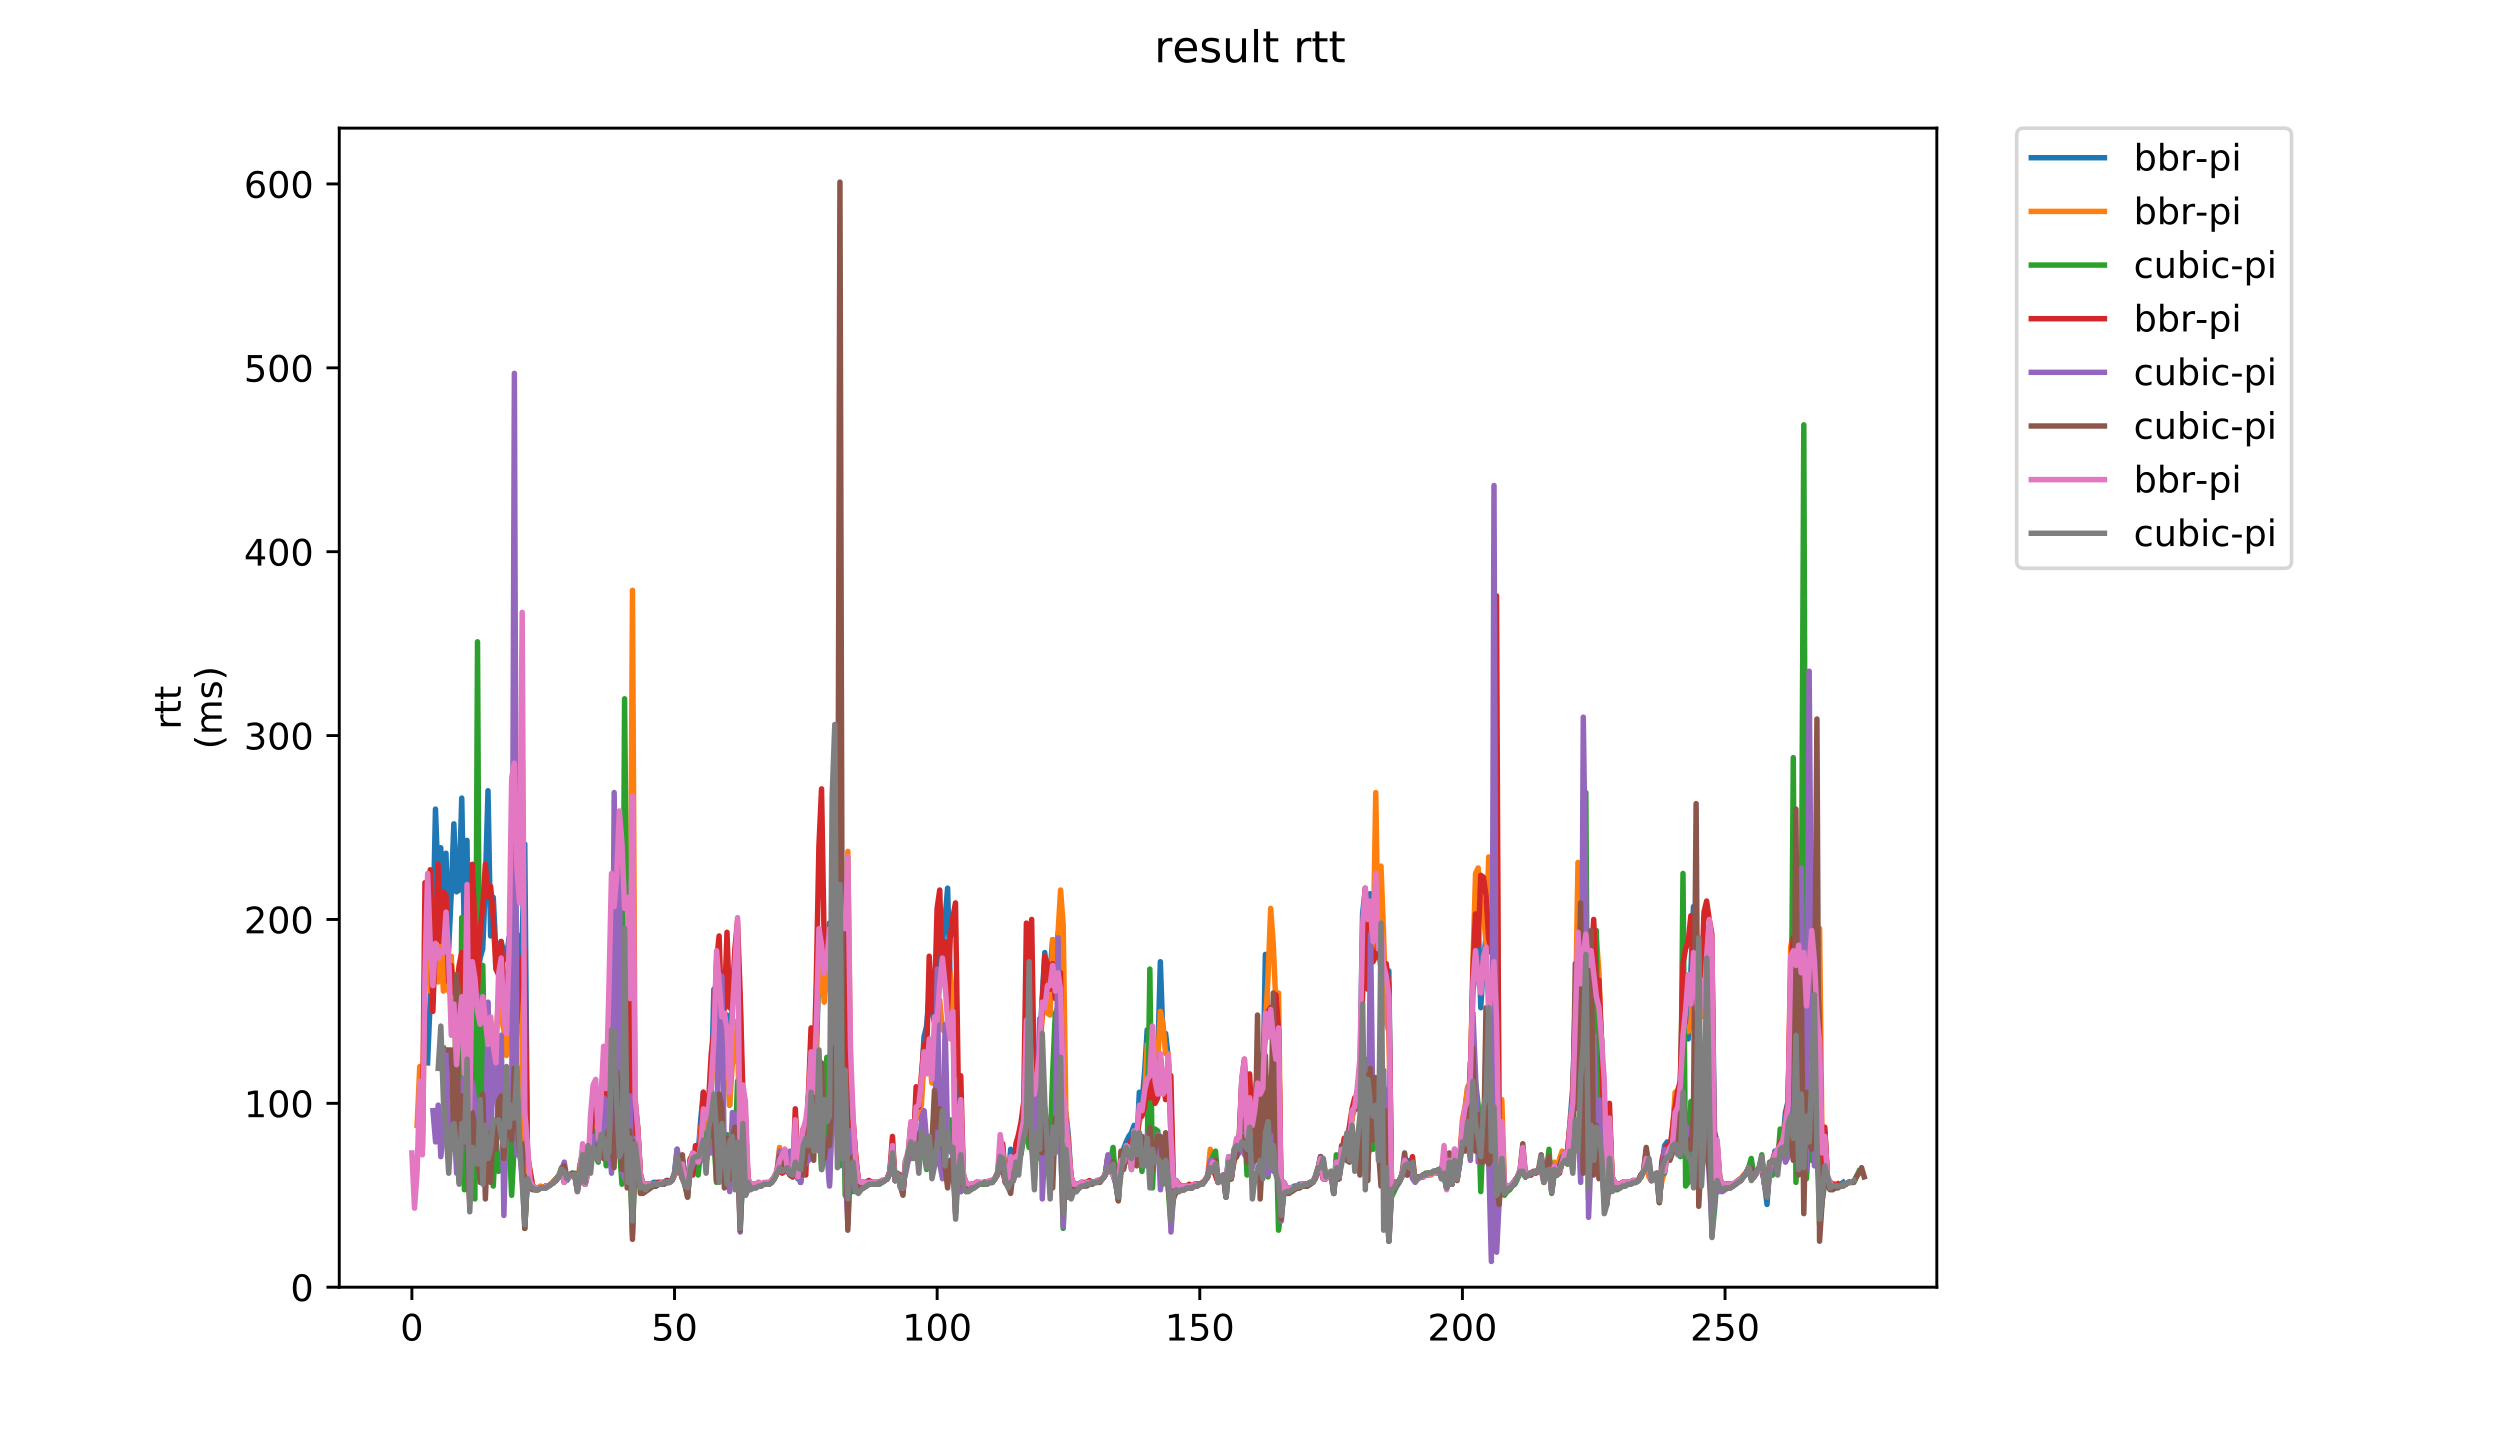 <?xml version="1.0" encoding="utf-8" standalone="no"?>
<!DOCTYPE svg PUBLIC "-//W3C//DTD SVG 1.1//EN"
  "http://www.w3.org/Graphics/SVG/1.1/DTD/svg11.dtd">
<!-- Created with matplotlib (https://matplotlib.org/) -->
<svg height="396pt" version="1.1" viewBox="0 0 684 396" width="684pt" xmlns="http://www.w3.org/2000/svg" xmlns:xlink="http://www.w3.org/1999/xlink">
 <defs>
  <style type="text/css">
*{stroke-linecap:butt;stroke-linejoin:round;}
  </style>
 </defs>
 <g id="figure_1">
  <g id="patch_1">
   <path d="M 0 396 
L 684 396 
L 684 0 
L 0 0 
z
" style="fill:#ffffff;"/>
  </g>
  <g id="axes_1">
   <g id="patch_2">
    <path d="M 92.824 352.174 
L 529.913 352.174 
L 529.913 35.062 
L 92.824 35.062 
z
" style="fill:#ffffff;"/>
   </g>
   <g id="matplotlib.axis_1">
    <g id="xtick_1">
     <g id="line2d_1">
      <defs>
       <path d="M 0 0 
L 0 3.5 
" id="m116533f0e7" style="stroke:#000000;stroke-width:0.8;"/>
      </defs>
      <g>
       <use style="stroke:#000000;stroke-width:0.8;" x="112.692" xlink:href="#m116533f0e7" y="352.174"/>
      </g>
     </g>
     <g id="text_1">
      <!-- 0 -->
      <defs>
       <path d="M 31.781 66.406 
Q 24.172 66.406 20.328 58.906 
Q 16.5 51.422 16.5 36.375 
Q 16.5 21.391 20.328 13.891 
Q 24.172 6.391 31.781 6.391 
Q 39.453 6.391 43.281 13.891 
Q 47.125 21.391 47.125 36.375 
Q 47.125 51.422 43.281 58.906 
Q 39.453 66.406 31.781 66.406 
z
M 31.781 74.219 
Q 44.047 74.219 50.516 64.516 
Q 56.984 54.828 56.984 36.375 
Q 56.984 17.969 50.516 8.266 
Q 44.047 -1.422 31.781 -1.422 
Q 19.531 -1.422 13.062 8.266 
Q 6.594 17.969 6.594 36.375 
Q 6.594 54.828 13.062 64.516 
Q 19.531 74.219 31.781 74.219 
z
" id="DejaVuSans-48"/>
      </defs>
      <g transform="translate(109.51 366.773)scale(0.1 -0.1)">
       <use xlink:href="#DejaVuSans-48"/>
      </g>
     </g>
    </g>
    <g id="xtick_2">
     <g id="line2d_2">
      <g>
       <use style="stroke:#000000;stroke-width:0.8;" x="184.548" xlink:href="#m116533f0e7" y="352.174"/>
      </g>
     </g>
     <g id="text_2">
      <!-- 50 -->
      <defs>
       <path d="M 10.797 72.906 
L 49.516 72.906 
L 49.516 64.594 
L 19.828 64.594 
L 19.828 46.734 
Q 21.969 47.469 24.109 47.828 
Q 26.266 48.188 28.422 48.188 
Q 40.625 48.188 47.75 41.5 
Q 54.891 34.812 54.891 23.391 
Q 54.891 11.625 47.562 5.094 
Q 40.234 -1.422 26.906 -1.422 
Q 22.312 -1.422 17.547 -0.641 
Q 12.797 0.141 7.719 1.703 
L 7.719 11.625 
Q 12.109 9.234 16.797 8.062 
Q 21.484 6.891 26.703 6.891 
Q 35.156 6.891 40.078 11.328 
Q 45.016 15.766 45.016 23.391 
Q 45.016 31 40.078 35.438 
Q 35.156 39.891 26.703 39.891 
Q 22.75 39.891 18.812 39.016 
Q 14.891 38.141 10.797 36.281 
z
" id="DejaVuSans-53"/>
      </defs>
      <g transform="translate(178.185 366.773)scale(0.1 -0.1)">
       <use xlink:href="#DejaVuSans-53"/>
       <use x="63.623" xlink:href="#DejaVuSans-48"/>
      </g>
     </g>
    </g>
    <g id="xtick_3">
     <g id="line2d_3">
      <g>
       <use style="stroke:#000000;stroke-width:0.8;" x="256.404" xlink:href="#m116533f0e7" y="352.174"/>
      </g>
     </g>
     <g id="text_3">
      <!-- 100 -->
      <defs>
       <path d="M 12.406 8.297 
L 28.516 8.297 
L 28.516 63.922 
L 10.984 60.406 
L 10.984 69.391 
L 28.422 72.906 
L 38.281 72.906 
L 38.281 8.297 
L 54.391 8.297 
L 54.391 0 
L 12.406 0 
z
" id="DejaVuSans-49"/>
      </defs>
      <g transform="translate(246.86 366.773)scale(0.1 -0.1)">
       <use xlink:href="#DejaVuSans-49"/>
       <use x="63.623" xlink:href="#DejaVuSans-48"/>
       <use x="127.246" xlink:href="#DejaVuSans-48"/>
      </g>
     </g>
    </g>
    <g id="xtick_4">
     <g id="line2d_4">
      <g>
       <use style="stroke:#000000;stroke-width:0.8;" x="328.26" xlink:href="#m116533f0e7" y="352.174"/>
      </g>
     </g>
     <g id="text_4">
      <!-- 150 -->
      <g transform="translate(318.717 366.773)scale(0.1 -0.1)">
       <use xlink:href="#DejaVuSans-49"/>
       <use x="63.623" xlink:href="#DejaVuSans-53"/>
       <use x="127.246" xlink:href="#DejaVuSans-48"/>
      </g>
     </g>
    </g>
    <g id="xtick_5">
     <g id="line2d_5">
      <g>
       <use style="stroke:#000000;stroke-width:0.8;" x="400.117" xlink:href="#m116533f0e7" y="352.174"/>
      </g>
     </g>
     <g id="text_5">
      <!-- 200 -->
      <defs>
       <path d="M 19.188 8.297 
L 53.609 8.297 
L 53.609 0 
L 7.328 0 
L 7.328 8.297 
Q 12.938 14.109 22.625 23.891 
Q 32.328 33.688 34.812 36.531 
Q 39.547 41.844 41.422 45.531 
Q 43.312 49.219 43.312 52.781 
Q 43.312 58.594 39.234 62.25 
Q 35.156 65.922 28.609 65.922 
Q 23.969 65.922 18.812 64.312 
Q 13.672 62.703 7.812 59.422 
L 7.812 69.391 
Q 13.766 71.781 18.938 73 
Q 24.125 74.219 28.422 74.219 
Q 39.75 74.219 46.484 68.547 
Q 53.219 62.891 53.219 53.422 
Q 53.219 48.922 51.531 44.891 
Q 49.859 40.875 45.406 35.406 
Q 44.188 33.984 37.641 27.219 
Q 31.109 20.453 19.188 8.297 
z
" id="DejaVuSans-50"/>
      </defs>
      <g transform="translate(390.573 366.773)scale(0.1 -0.1)">
       <use xlink:href="#DejaVuSans-50"/>
       <use x="63.623" xlink:href="#DejaVuSans-48"/>
       <use x="127.246" xlink:href="#DejaVuSans-48"/>
      </g>
     </g>
    </g>
    <g id="xtick_6">
     <g id="line2d_6">
      <g>
       <use style="stroke:#000000;stroke-width:0.8;" x="471.973" xlink:href="#m116533f0e7" y="352.174"/>
      </g>
     </g>
     <g id="text_6">
      <!-- 250 -->
      <g transform="translate(462.429 366.773)scale(0.1 -0.1)">
       <use xlink:href="#DejaVuSans-50"/>
       <use x="63.623" xlink:href="#DejaVuSans-53"/>
       <use x="127.246" xlink:href="#DejaVuSans-48"/>
      </g>
     </g>
    </g>
   </g>
   <g id="matplotlib.axis_2">
    <g id="ytick_1">
     <g id="line2d_7">
      <defs>
       <path d="M 0 0 
L -3.5 0 
" id="mf098406e99" style="stroke:#000000;stroke-width:0.8;"/>
      </defs>
      <g>
       <use style="stroke:#000000;stroke-width:0.8;" x="92.824" xlink:href="#mf098406e99" y="352.174"/>
      </g>
     </g>
     <g id="text_7">
      <!-- 0 -->
      <g transform="translate(79.461 355.973)scale(0.1 -0.1)">
       <use xlink:href="#DejaVuSans-48"/>
      </g>
     </g>
    </g>
    <g id="ytick_2">
     <g id="line2d_8">
      <g>
       <use style="stroke:#000000;stroke-width:0.8;" x="92.824" xlink:href="#mf098406e99" y="301.867"/>
      </g>
     </g>
     <g id="text_8">
      <!-- 100 -->
      <g transform="translate(66.736 305.666)scale(0.1 -0.1)">
       <use xlink:href="#DejaVuSans-49"/>
       <use x="63.623" xlink:href="#DejaVuSans-48"/>
       <use x="127.246" xlink:href="#DejaVuSans-48"/>
      </g>
     </g>
    </g>
    <g id="ytick_3">
     <g id="line2d_9">
      <g>
       <use style="stroke:#000000;stroke-width:0.8;" x="92.824" xlink:href="#mf098406e99" y="251.56"/>
      </g>
     </g>
     <g id="text_9">
      <!-- 200 -->
      <g transform="translate(66.736 255.359)scale(0.1 -0.1)">
       <use xlink:href="#DejaVuSans-50"/>
       <use x="63.623" xlink:href="#DejaVuSans-48"/>
       <use x="127.246" xlink:href="#DejaVuSans-48"/>
      </g>
     </g>
    </g>
    <g id="ytick_4">
     <g id="line2d_10">
      <g>
       <use style="stroke:#000000;stroke-width:0.8;" x="92.824" xlink:href="#mf098406e99" y="201.252"/>
      </g>
     </g>
     <g id="text_10">
      <!-- 300 -->
      <defs>
       <path d="M 40.578 39.312 
Q 47.656 37.797 51.625 33 
Q 55.609 28.219 55.609 21.188 
Q 55.609 10.406 48.188 4.484 
Q 40.766 -1.422 27.094 -1.422 
Q 22.516 -1.422 17.656 -0.516 
Q 12.797 0.391 7.625 2.203 
L 7.625 11.719 
Q 11.719 9.328 16.594 8.109 
Q 21.484 6.891 26.812 6.891 
Q 36.078 6.891 40.938 10.547 
Q 45.797 14.203 45.797 21.188 
Q 45.797 27.641 41.281 31.266 
Q 36.766 34.906 28.719 34.906 
L 20.219 34.906 
L 20.219 43.016 
L 29.109 43.016 
Q 36.375 43.016 40.234 45.922 
Q 44.094 48.828 44.094 54.297 
Q 44.094 59.906 40.109 62.906 
Q 36.141 65.922 28.719 65.922 
Q 24.656 65.922 20.016 65.031 
Q 15.375 64.156 9.812 62.312 
L 9.812 71.094 
Q 15.438 72.656 20.344 73.438 
Q 25.25 74.219 29.594 74.219 
Q 40.828 74.219 47.359 69.109 
Q 53.906 64.016 53.906 55.328 
Q 53.906 49.266 50.438 45.094 
Q 46.969 40.922 40.578 39.312 
z
" id="DejaVuSans-51"/>
      </defs>
      <g transform="translate(66.736 205.052)scale(0.1 -0.1)">
       <use xlink:href="#DejaVuSans-51"/>
       <use x="63.623" xlink:href="#DejaVuSans-48"/>
       <use x="127.246" xlink:href="#DejaVuSans-48"/>
      </g>
     </g>
    </g>
    <g id="ytick_5">
     <g id="line2d_11">
      <g>
       <use style="stroke:#000000;stroke-width:0.8;" x="92.824" xlink:href="#mf098406e99" y="150.945"/>
      </g>
     </g>
     <g id="text_11">
      <!-- 400 -->
      <defs>
       <path d="M 37.797 64.312 
L 12.891 25.391 
L 37.797 25.391 
z
M 35.203 72.906 
L 47.609 72.906 
L 47.609 25.391 
L 58.016 25.391 
L 58.016 17.188 
L 47.609 17.188 
L 47.609 0 
L 37.797 0 
L 37.797 17.188 
L 4.891 17.188 
L 4.891 26.703 
z
" id="DejaVuSans-52"/>
      </defs>
      <g transform="translate(66.736 154.744)scale(0.1 -0.1)">
       <use xlink:href="#DejaVuSans-52"/>
       <use x="63.623" xlink:href="#DejaVuSans-48"/>
       <use x="127.246" xlink:href="#DejaVuSans-48"/>
      </g>
     </g>
    </g>
    <g id="ytick_6">
     <g id="line2d_12">
      <g>
       <use style="stroke:#000000;stroke-width:0.8;" x="92.824" xlink:href="#mf098406e99" y="100.638"/>
      </g>
     </g>
     <g id="text_12">
      <!-- 500 -->
      <g transform="translate(66.736 104.437)scale(0.1 -0.1)">
       <use xlink:href="#DejaVuSans-53"/>
       <use x="63.623" xlink:href="#DejaVuSans-48"/>
       <use x="127.246" xlink:href="#DejaVuSans-48"/>
      </g>
     </g>
    </g>
    <g id="ytick_7">
     <g id="line2d_13">
      <g>
       <use style="stroke:#000000;stroke-width:0.8;" x="92.824" xlink:href="#mf098406e99" y="50.331"/>
      </g>
     </g>
     <g id="text_13">
      <!-- 600 -->
      <defs>
       <path d="M 33.016 40.375 
Q 26.375 40.375 22.484 35.828 
Q 18.609 31.297 18.609 23.391 
Q 18.609 15.531 22.484 10.953 
Q 26.375 6.391 33.016 6.391 
Q 39.656 6.391 43.531 10.953 
Q 47.406 15.531 47.406 23.391 
Q 47.406 31.297 43.531 35.828 
Q 39.656 40.375 33.016 40.375 
z
M 52.594 71.297 
L 52.594 62.312 
Q 48.875 64.062 45.094 64.984 
Q 41.312 65.922 37.594 65.922 
Q 27.828 65.922 22.672 59.328 
Q 17.531 52.734 16.797 39.406 
Q 19.672 43.656 24.016 45.922 
Q 28.375 48.188 33.594 48.188 
Q 44.578 48.188 50.953 41.516 
Q 57.328 34.859 57.328 23.391 
Q 57.328 12.156 50.688 5.359 
Q 44.047 -1.422 33.016 -1.422 
Q 20.359 -1.422 13.672 8.266 
Q 6.984 17.969 6.984 36.375 
Q 6.984 53.656 15.188 63.938 
Q 23.391 74.219 37.203 74.219 
Q 40.922 74.219 44.703 73.484 
Q 48.484 72.75 52.594 71.297 
z
" id="DejaVuSans-54"/>
      </defs>
      <g transform="translate(66.736 54.13)scale(0.1 -0.1)">
       <use xlink:href="#DejaVuSans-54"/>
       <use x="63.623" xlink:href="#DejaVuSans-48"/>
       <use x="127.246" xlink:href="#DejaVuSans-48"/>
      </g>
     </g>
    </g>
    <g id="text_14">
     <!-- rtt -->
     <defs>
      <path d="M 41.109 46.297 
Q 39.594 47.172 37.812 47.578 
Q 36.031 48 33.891 48 
Q 26.266 48 22.188 43.047 
Q 18.109 38.094 18.109 28.812 
L 18.109 0 
L 9.078 0 
L 9.078 54.688 
L 18.109 54.688 
L 18.109 46.188 
Q 20.953 51.172 25.484 53.578 
Q 30.031 56 36.531 56 
Q 37.453 56 38.578 55.875 
Q 39.703 55.766 41.062 55.516 
z
" id="DejaVuSans-114"/>
      <path d="M 18.312 70.219 
L 18.312 54.688 
L 36.812 54.688 
L 36.812 47.703 
L 18.312 47.703 
L 18.312 18.016 
Q 18.312 11.328 20.141 9.422 
Q 21.969 7.516 27.594 7.516 
L 36.812 7.516 
L 36.812 0 
L 27.594 0 
Q 17.188 0 13.234 3.875 
Q 9.281 7.766 9.281 18.016 
L 9.281 47.703 
L 2.688 47.703 
L 2.688 54.688 
L 9.281 54.688 
L 9.281 70.219 
z
" id="DejaVuSans-116"/>
     </defs>
     <g transform="translate(49.459 199.594)rotate(-90)scale(0.1 -0.1)">
      <use xlink:href="#DejaVuSans-114"/>
      <use x="41.113" xlink:href="#DejaVuSans-116"/>
      <use x="80.322" xlink:href="#DejaVuSans-116"/>
     </g>
     <!-- (ms) -->
     <defs>
      <path d="M 31 75.875 
Q 24.469 64.656 21.281 53.656 
Q 18.109 42.672 18.109 31.391 
Q 18.109 20.125 21.312 9.062 
Q 24.516 -2 31 -13.188 
L 23.188 -13.188 
Q 15.875 -1.703 12.234 9.375 
Q 8.594 20.453 8.594 31.391 
Q 8.594 42.281 12.203 53.312 
Q 15.828 64.359 23.188 75.875 
z
" id="DejaVuSans-40"/>
      <path d="M 52 44.188 
Q 55.375 50.25 60.062 53.125 
Q 64.75 56 71.094 56 
Q 79.641 56 84.281 50.016 
Q 88.922 44.047 88.922 33.016 
L 88.922 0 
L 79.891 0 
L 79.891 32.719 
Q 79.891 40.578 77.094 44.375 
Q 74.312 48.188 68.609 48.188 
Q 61.625 48.188 57.562 43.547 
Q 53.516 38.922 53.516 30.906 
L 53.516 0 
L 44.484 0 
L 44.484 32.719 
Q 44.484 40.625 41.703 44.406 
Q 38.922 48.188 33.109 48.188 
Q 26.219 48.188 22.156 43.531 
Q 18.109 38.875 18.109 30.906 
L 18.109 0 
L 9.078 0 
L 9.078 54.688 
L 18.109 54.688 
L 18.109 46.188 
Q 21.188 51.219 25.484 53.609 
Q 29.781 56 35.688 56 
Q 41.656 56 45.828 52.969 
Q 50 49.953 52 44.188 
z
" id="DejaVuSans-109"/>
      <path d="M 44.281 53.078 
L 44.281 44.578 
Q 40.484 46.531 36.375 47.5 
Q 32.281 48.484 27.875 48.484 
Q 21.188 48.484 17.844 46.438 
Q 14.5 44.391 14.5 40.281 
Q 14.5 37.156 16.891 35.375 
Q 19.281 33.594 26.516 31.984 
L 29.594 31.297 
Q 39.156 29.25 43.188 25.516 
Q 47.219 21.781 47.219 15.094 
Q 47.219 7.469 41.188 3.016 
Q 35.156 -1.422 24.609 -1.422 
Q 20.219 -1.422 15.453 -0.562 
Q 10.688 0.297 5.422 2 
L 5.422 11.281 
Q 10.406 8.688 15.234 7.391 
Q 20.062 6.109 24.812 6.109 
Q 31.156 6.109 34.562 8.281 
Q 37.984 10.453 37.984 14.406 
Q 37.984 18.062 35.516 20.016 
Q 33.062 21.969 24.703 23.781 
L 21.578 24.516 
Q 13.234 26.266 9.516 29.906 
Q 5.812 33.547 5.812 39.891 
Q 5.812 47.609 11.281 51.797 
Q 16.75 56 26.812 56 
Q 31.781 56 36.172 55.266 
Q 40.578 54.547 44.281 53.078 
z
" id="DejaVuSans-115"/>
      <path d="M 8.016 75.875 
L 15.828 75.875 
Q 23.141 64.359 26.781 53.312 
Q 30.422 42.281 30.422 31.391 
Q 30.422 20.453 26.781 9.375 
Q 23.141 -1.703 15.828 -13.188 
L 8.016 -13.188 
Q 14.5 -2 17.703 9.062 
Q 20.906 20.125 20.906 31.391 
Q 20.906 42.672 17.703 53.656 
Q 14.5 64.656 8.016 75.875 
z
" id="DejaVuSans-41"/>
     </defs>
     <g transform="translate(60.657 204.995)rotate(-90)scale(0.1 -0.1)">
      <use xlink:href="#DejaVuSans-40"/>
      <use x="39.014" xlink:href="#DejaVuSans-109"/>
      <use x="136.426" xlink:href="#DejaVuSans-115"/>
      <use x="188.525" xlink:href="#DejaVuSans-41"/>
     </g>
    </g>
   </g>
   <g id="line2d_14">
    <path clip-path="url(#p9a2bcdb069)" d="M 116.989 290.799 
L 118.426 256.087 
L 119.144 221.375 
L 119.863 240.995 
L 120.581 231.94 
L 121.3 244.517 
L 122.019 233.449 
L 122.737 260.112 
L 123.456 244.517 
L 124.174 225.4 
L 124.893 244.014 
L 125.611 243.511 
L 126.33 218.357 
L 127.048 256.087 
L 127.767 229.928 
L 128.486 290.799 
L 129.204 243.007 
L 129.923 247.535 
L 130.641 267.155 
L 131.36 262.124 
L 132.078 259.609 
L 132.797 241.498 
L 133.516 216.345 
L 134.234 256.087 
L 134.953 245.523 
L 135.671 260.112 
L 136.39 261.118 
L 137.108 257.597 
L 137.827 260.615 
L 138.545 262.627 
L 139.264 256.59 
L 139.983 269.67 
L 140.701 257.093 
L 141.42 255.584 
L 142.138 272.186 
L 142.857 257.093 
L 143.575 230.934 
L 144.294 315.45 
L 145.013 322.996 
L 145.731 324.505 
L 146.45 325.008 
L 148.605 325.008 
L 149.324 324.505 
L 150.042 324.505 
L 151.48 323.499 
L 152.198 322.493 
L 152.917 321.99 
L 153.635 319.978 
L 154.354 320.481 
L 155.072 322.996 
L 155.791 321.99 
L 156.51 321.487 
L 157.228 321.487 
L 157.947 324.002 
L 158.665 320.481 
L 159.384 314.947 
L 160.102 324.002 
L 161.539 311.425 
L 162.258 307.401 
L 162.977 309.413 
L 163.695 309.916 
L 164.414 300.358 
L 165.132 298.848 
L 165.851 294.321 
L 166.569 287.781 
L 167.288 259.609 
L 168.007 264.137 
L 168.725 265.646 
L 169.444 271.683 
L 170.162 254.075 
L 170.881 260.112 
L 171.599 265.143 
L 172.318 282.247 
L 173.036 330.542 
L 173.755 302.873 
L 174.474 308.407 
L 175.192 320.984 
L 175.911 324.002 
L 178.066 324.002 
L 178.785 323.499 
L 181.659 323.499 
L 182.378 322.996 
L 183.815 322.996 
L 184.533 320.984 
L 185.252 314.444 
L 185.971 319.474 
L 186.689 316.959 
L 187.408 321.99 
L 188.126 324.505 
L 188.845 317.462 
L 189.563 315.45 
L 190.282 314.947 
L 191.001 315.953 
L 191.719 306.395 
L 192.438 298.848 
L 193.156 302.873 
L 193.875 302.37 
L 194.593 299.352 
L 195.312 270.676 
L 196.03 272.689 
L 196.749 266.652 
L 197.468 273.695 
L 198.186 283.756 
L 198.905 277.719 
L 199.623 302.37 
L 200.342 272.689 
L 201.06 265.646 
L 201.779 267.658 
L 202.498 273.192 
L 203.216 310.922 
L 203.935 311.425 
L 204.653 322.493 
L 205.372 324.002 
L 206.809 324.002 
L 207.528 323.499 
L 208.246 324.002 
L 210.402 324.002 
L 211.12 322.996 
L 211.839 322.493 
L 212.557 320.984 
L 213.276 315.953 
L 213.995 320.481 
L 214.713 316.456 
L 215.432 319.978 
L 216.15 321.487 
L 216.869 321.99 
L 217.587 311.928 
L 218.306 322.493 
L 219.025 316.959 
L 219.743 312.935 
L 220.462 312.935 
L 221.18 299.855 
L 221.899 298.345 
L 222.617 309.413 
L 223.336 288.787 
L 224.054 264.64 
L 224.773 265.646 
L 225.492 271.18 
L 226.21 268.161 
L 226.929 252.566 
L 227.647 255.081 
L 228.366 271.18 
L 229.084 257.093 
L 229.803 245.523 
L 230.522 275.707 
L 231.24 249.044 
L 231.959 324.002 
L 232.677 305.892 
L 233.396 307.904 
L 234.114 317.965 
L 234.833 322.996 
L 235.551 323.499 
L 236.989 323.499 
L 237.707 322.996 
L 238.426 323.499 
L 240.581 323.499 
L 241.3 322.996 
L 242.019 322.996 
L 242.737 322.493 
L 243.456 320.984 
L 244.174 313.941 
L 244.893 322.996 
L 245.611 321.487 
L 246.33 321.487 
L 247.048 325.511 
L 247.767 318.971 
L 248.486 316.456 
L 249.204 308.407 
L 249.923 314.444 
L 250.641 300.358 
L 251.36 301.867 
L 252.078 297.842 
L 252.797 283.756 
L 253.516 280.738 
L 254.234 271.683 
L 254.953 276.713 
L 255.671 279.732 
L 256.39 260.112 
L 257.108 248.038 
L 257.827 258.1 
L 258.545 251.56 
L 259.264 243.007 
L 259.983 269.167 
L 260.701 270.173 
L 261.42 284.762 
L 262.138 306.898 
L 262.857 304.382 
L 263.575 321.487 
L 264.294 323.499 
L 265.013 324.505 
L 265.731 324.002 
L 266.45 324.002 
L 267.168 323.499 
L 267.887 323.499 
L 268.605 324.002 
L 269.324 323.499 
L 270.761 323.499 
L 272.198 322.493 
L 272.917 320.984 
L 273.635 316.456 
L 275.072 323.499 
L 275.791 324.002 
L 276.51 314.444 
L 277.228 319.474 
L 277.947 317.462 
L 278.665 318.468 
L 279.384 311.425 
L 280.102 307.904 
L 280.821 283.756 
L 282.258 292.812 
L 282.977 299.352 
L 283.695 295.327 
L 284.414 286.272 
L 285.851 260.615 
L 286.569 269.67 
L 287.288 266.149 
L 288.007 257.093 
L 288.725 265.646 
L 289.444 255.584 
L 290.162 258.603 
L 290.881 303.879 
L 291.599 304.382 
L 292.318 310.922 
L 293.036 322.493 
L 293.755 324.002 
L 295.192 324.002 
L 295.911 323.499 
L 296.629 324.002 
L 297.348 323.499 
L 299.504 323.499 
L 300.222 322.996 
L 300.941 322.996 
L 301.659 322.493 
L 302.378 321.487 
L 303.096 319.474 
L 303.815 316.959 
L 304.533 321.487 
L 305.252 323.499 
L 305.971 322.493 
L 306.689 320.984 
L 307.408 314.444 
L 308.126 312.431 
L 308.845 310.922 
L 309.563 309.916 
L 310.282 307.904 
L 311.001 313.941 
L 311.719 298.848 
L 312.438 301.867 
L 313.156 293.315 
L 313.875 281.744 
L 314.593 292.309 
L 315.312 287.278 
L 316.03 289.29 
L 316.749 289.793 
L 317.468 263.13 
L 318.186 283.756 
L 318.905 282.75 
L 319.623 289.29 
L 320.342 309.916 
L 321.06 324.505 
L 321.779 322.996 
L 322.498 324.505 
L 326.09 324.505 
L 326.809 324.002 
L 328.965 324.002 
L 330.402 321.99 
L 331.12 319.474 
L 331.839 317.462 
L 332.557 321.487 
L 333.276 323.499 
L 333.995 322.493 
L 334.713 321.99 
L 335.432 323.499 
L 336.15 316.456 
L 336.869 322.493 
L 337.587 314.947 
L 338.306 313.438 
L 339.024 312.431 
L 339.743 296.836 
L 340.462 291.805 
L 341.18 305.388 
L 341.899 298.345 
L 342.617 311.425 
L 343.336 301.364 
L 344.054 295.83 
L 344.773 301.867 
L 345.492 299.855 
L 346.21 261.118 
L 346.929 282.247 
L 347.647 278.726 
L 348.366 277.719 
L 349.084 285.266 
L 349.803 281.241 
L 350.521 330.542 
L 351.24 323.499 
L 351.959 325.008 
L 353.396 325.008 
L 354.114 324.505 
L 354.833 324.505 
L 355.551 324.002 
L 357.707 324.002 
L 358.426 323.499 
L 359.144 323.499 
L 359.863 321.99 
L 360.581 319.978 
L 361.3 316.456 
L 362.018 319.978 
L 362.737 322.493 
L 363.456 321.487 
L 364.174 320.984 
L 364.893 322.996 
L 365.611 318.971 
L 366.33 322.493 
L 367.048 315.953 
L 367.767 315.45 
L 368.486 312.935 
L 369.204 311.928 
L 369.923 305.388 
L 370.641 303.376 
L 371.36 300.861 
L 372.078 295.83 
L 372.797 250.05 
L 373.515 243.511 
L 374.234 246.529 
L 374.953 244.517 
L 375.671 254.578 
L 376.39 253.069 
L 377.108 256.59 
L 377.827 251.56 
L 378.545 276.21 
L 379.264 265.646 
L 379.983 265.646 
L 380.701 324.505 
L 381.42 323.499 
L 382.138 323.499 
L 382.857 322.996 
L 383.575 321.487 
L 384.294 317.462 
L 385.012 317.462 
L 385.731 319.474 
L 386.45 319.474 
L 387.168 322.996 
L 388.605 321.99 
L 389.324 321.99 
L 390.042 321.487 
L 390.761 321.487 
L 391.48 320.984 
L 392.917 320.984 
L 393.635 320.481 
L 394.354 320.984 
L 395.072 321.99 
L 395.791 325.008 
L 396.509 316.959 
L 397.228 324.002 
L 397.947 314.444 
L 398.665 322.493 
L 399.384 318.468 
L 400.102 311.928 
L 400.821 303.879 
L 401.539 297.842 
L 402.258 300.358 
L 402.977 271.18 
L 403.695 266.149 
L 404.414 250.554 
L 405.132 275.707 
L 405.851 263.633 
L 406.569 256.087 
L 407.288 257.597 
L 408.007 243.511 
L 408.725 264.137 
L 409.444 244.014 
L 410.162 322.996 
L 410.881 308.91 
L 411.599 324.002 
L 412.318 324.505 
L 413.036 324.505 
L 413.755 324.002 
L 415.192 321.99 
L 415.911 320.481 
L 416.629 314.947 
L 417.348 321.99 
L 418.066 321.487 
L 418.785 321.487 
L 420.222 320.481 
L 420.941 320.481 
L 421.659 319.978 
L 422.378 323.499 
L 423.096 320.984 
L 423.815 319.978 
L 424.533 325.008 
L 425.252 319.474 
L 425.971 320.984 
L 426.689 319.474 
L 427.408 317.462 
L 428.126 315.953 
L 428.845 315.953 
L 430.282 297.842 
L 431.001 277.719 
L 431.719 265.646 
L 432.438 266.149 
L 433.156 272.186 
L 433.875 266.149 
L 434.593 270.676 
L 435.312 267.155 
L 436.03 280.738 
L 436.749 263.633 
L 438.186 284.762 
L 438.905 315.953 
L 439.623 321.487 
L 440.342 305.388 
L 441.06 321.99 
L 441.779 323.499 
L 442.498 324.002 
L 443.216 324.002 
L 443.935 323.499 
L 446.09 323.499 
L 446.809 322.996 
L 448.246 322.996 
L 448.965 321.487 
L 449.683 320.481 
L 450.402 316.456 
L 451.12 319.474 
L 451.839 322.996 
L 452.557 321.487 
L 453.276 320.984 
L 453.995 325.008 
L 454.713 319.978 
L 455.432 313.438 
L 456.15 312.431 
L 456.869 315.953 
L 457.587 310.419 
L 458.306 301.364 
L 459.024 300.861 
L 459.743 295.327 
L 460.462 274.198 
L 461.18 277.216 
L 461.899 284.259 
L 463.336 248.038 
L 464.054 254.075 
L 464.773 275.707 
L 465.492 265.143 
L 466.21 266.652 
L 466.929 263.13 
L 467.647 271.683 
L 468.366 260.615 
L 469.084 309.413 
L 469.803 312.935 
L 470.521 322.493 
L 471.24 324.002 
L 474.114 324.002 
L 476.989 321.99 
L 477.707 320.984 
L 478.426 319.474 
L 479.144 320.481 
L 479.863 321.99 
L 480.581 320.984 
L 481.3 319.474 
L 482.018 319.978 
L 482.737 323.499 
L 483.456 329.536 
L 484.174 318.468 
L 484.893 321.487 
L 485.611 314.947 
L 486.33 317.462 
L 487.048 312.935 
L 487.767 312.935 
L 488.486 304.382 
L 489.204 301.364 
L 489.923 274.198 
L 490.641 257.597 
L 491.36 278.223 
L 492.797 271.683 
L 493.515 273.192 
L 494.234 270.173 
L 494.953 269.167 
L 495.671 261.621 
L 496.39 272.186 
L 497.108 277.216 
L 497.827 313.941 
L 498.545 322.996 
L 499.264 309.916 
L 499.983 321.99 
L 500.701 323.499 
L 501.42 324.002 
L 503.575 324.002 
L 504.294 323.499 
L 504.294 323.499 
" style="fill:none;stroke:#1f77b4;stroke-linecap:square;stroke-width:1.5;"/>
   </g>
   <g id="line2d_15">
    <path clip-path="url(#p9a2bcdb069)" d="M 114.127 307.904 
L 114.846 291.805 
L 115.564 314.444 
L 116.283 259.609 
L 117.002 249.044 
L 117.72 271.18 
L 118.439 270.173 
L 119.157 262.124 
L 119.876 268.664 
L 120.594 258.603 
L 121.313 271.18 
L 122.031 260.112 
L 122.75 271.18 
L 123.469 261.621 
L 124.906 289.793 
L 125.624 270.676 
L 126.343 268.161 
L 127.061 286.272 
L 127.78 263.13 
L 128.499 269.167 
L 129.217 258.1 
L 129.936 266.149 
L 130.654 287.278 
L 131.373 280.738 
L 132.091 279.229 
L 132.81 274.701 
L 133.528 283.756 
L 134.247 282.75 
L 134.966 286.775 
L 135.684 284.259 
L 136.403 273.695 
L 137.121 278.223 
L 137.84 281.744 
L 138.558 288.787 
L 139.277 280.738 
L 139.996 270.173 
L 140.714 281.241 
L 141.433 282.247 
L 142.151 271.18 
L 142.87 284.259 
L 143.588 334.064 
L 144.307 317.462 
L 145.025 320.481 
L 145.744 324.505 
L 146.463 325.008 
L 147.181 325.008 
L 147.9 324.505 
L 148.618 325.008 
L 149.337 324.505 
L 150.055 324.505 
L 150.774 324.002 
L 151.493 322.996 
L 152.93 321.99 
L 153.648 319.978 
L 154.367 320.984 
L 155.085 322.493 
L 156.522 321.487 
L 157.241 321.487 
L 157.96 324.505 
L 158.678 318.468 
L 159.397 316.959 
L 160.115 323.499 
L 160.834 317.965 
L 161.552 315.953 
L 162.271 306.395 
L 162.99 305.892 
L 163.708 308.407 
L 164.427 302.37 
L 165.145 290.799 
L 165.864 300.358 
L 166.582 281.241 
L 168.019 263.13 
L 168.738 252.063 
L 169.457 280.738 
L 170.175 276.21 
L 170.894 274.701 
L 171.612 275.204 
L 172.331 284.762 
L 173.049 161.51 
L 173.768 301.364 
L 174.487 308.407 
L 175.205 321.487 
L 175.924 324.002 
L 180.954 324.002 
L 181.672 323.499 
L 183.109 323.499 
L 183.828 322.996 
L 185.265 319.978 
L 185.984 319.978 
L 186.702 322.493 
L 187.421 324.002 
L 188.139 325.008 
L 188.858 317.965 
L 189.576 316.959 
L 190.295 315.45 
L 191.013 317.462 
L 191.732 308.407 
L 192.451 307.904 
L 193.169 308.91 
L 193.888 302.37 
L 194.606 297.842 
L 195.325 286.272 
L 196.043 269.67 
L 197.481 282.247 
L 198.199 285.266 
L 198.918 285.266 
L 199.636 302.37 
L 200.355 291.302 
L 201.073 288.284 
L 201.792 279.229 
L 202.51 326.014 
L 203.229 307.401 
L 203.948 310.922 
L 204.666 322.493 
L 205.385 324.002 
L 206.822 324.002 
L 207.54 323.499 
L 208.259 324.002 
L 208.978 324.002 
L 209.696 323.499 
L 210.415 323.499 
L 211.133 322.996 
L 211.852 321.99 
L 212.57 320.481 
L 213.289 313.941 
L 214.007 320.481 
L 214.726 314.444 
L 215.445 319.978 
L 216.163 320.984 
L 216.882 320.481 
L 217.6 311.928 
L 218.319 321.99 
L 219.037 318.468 
L 219.756 312.935 
L 220.475 311.425 
L 221.193 301.867 
L 221.912 294.824 
L 222.63 306.395 
L 223.349 283.253 
L 224.067 264.64 
L 224.786 265.646 
L 225.505 274.198 
L 226.223 266.149 
L 226.942 262.124 
L 227.66 275.204 
L 229.097 263.13 
L 229.816 260.615 
L 230.534 269.67 
L 231.253 256.087 
L 231.972 232.946 
L 232.69 292.812 
L 233.409 306.395 
L 234.127 316.959 
L 234.846 322.996 
L 236.283 324.002 
L 237.002 323.499 
L 239.157 323.499 
L 239.876 324.002 
L 241.313 322.996 
L 242.031 322.996 
L 242.75 322.493 
L 243.469 320.984 
L 244.187 316.456 
L 244.906 322.996 
L 245.624 321.487 
L 246.343 324.505 
L 247.061 325.008 
L 247.78 318.468 
L 248.499 316.959 
L 249.217 308.407 
L 249.936 314.947 
L 250.654 301.867 
L 251.373 305.892 
L 252.091 302.37 
L 252.81 290.296 
L 253.528 292.812 
L 254.247 289.29 
L 254.966 296.333 
L 255.684 288.787 
L 256.403 277.216 
L 257.121 273.695 
L 257.84 281.744 
L 258.558 282.247 
L 259.277 280.235 
L 259.996 266.149 
L 260.714 273.695 
L 261.433 323.499 
L 262.151 306.395 
L 262.87 305.388 
L 263.588 321.487 
L 264.307 324.002 
L 265.025 324.505 
L 265.744 324.002 
L 266.463 324.002 
L 267.181 323.499 
L 267.9 323.499 
L 268.618 324.002 
L 269.337 323.499 
L 270.055 323.499 
L 270.774 322.996 
L 271.493 322.996 
L 272.211 322.493 
L 272.93 320.984 
L 273.648 314.947 
L 274.367 319.978 
L 275.085 323.499 
L 275.804 322.493 
L 276.522 319.978 
L 277.241 322.996 
L 277.96 317.462 
L 278.678 315.953 
L 279.397 312.935 
L 280.115 308.407 
L 280.834 292.309 
L 281.552 279.732 
L 282.99 300.861 
L 283.708 294.824 
L 285.145 278.726 
L 285.864 267.658 
L 286.582 277.216 
L 287.301 277.719 
L 288.019 257.093 
L 288.738 272.186 
L 289.457 255.584 
L 290.175 243.511 
L 290.894 253.069 
L 291.612 304.382 
L 293.049 321.99 
L 293.768 324.002 
L 295.205 324.002 
L 295.924 323.499 
L 296.642 324.002 
L 297.361 323.499 
L 299.516 323.499 
L 300.235 322.996 
L 300.954 322.996 
L 301.672 322.493 
L 302.391 321.487 
L 303.109 316.959 
L 303.828 320.481 
L 304.546 318.971 
L 305.265 322.493 
L 305.984 324.505 
L 306.702 318.468 
L 307.421 315.45 
L 308.139 313.941 
L 308.858 313.438 
L 309.576 316.959 
L 310.295 309.916 
L 311.013 311.425 
L 311.732 306.898 
L 312.451 304.382 
L 313.169 300.358 
L 313.888 285.769 
L 314.606 295.83 
L 315.325 288.284 
L 316.043 290.296 
L 316.762 290.296 
L 317.481 276.713 
L 318.199 280.235 
L 318.918 288.284 
L 319.636 288.284 
L 320.355 302.37 
L 321.073 324.505 
L 321.792 322.996 
L 322.51 324.505 
L 326.103 324.505 
L 326.822 324.002 
L 328.978 324.002 
L 330.415 321.99 
L 331.133 314.444 
L 331.852 320.481 
L 332.57 321.487 
L 333.289 323.499 
L 334.007 322.493 
L 334.726 321.99 
L 335.445 324.505 
L 336.163 316.959 
L 336.882 321.99 
L 337.6 317.965 
L 338.319 312.431 
L 339.037 313.941 
L 339.756 298.848 
L 340.475 299.352 
L 341.193 308.91 
L 341.912 301.364 
L 342.63 309.916 
L 343.349 299.855 
L 344.067 293.818 
L 344.786 297.842 
L 345.504 293.818 
L 346.942 267.155 
L 347.66 248.541 
L 348.379 258.603 
L 349.097 275.204 
L 349.816 271.683 
L 350.534 331.045 
L 351.253 323.499 
L 351.972 325.008 
L 354.127 325.008 
L 354.846 324.505 
L 356.283 324.505 
L 357.001 324.002 
L 358.439 324.002 
L 359.157 323.499 
L 359.876 321.99 
L 360.594 319.978 
L 361.313 319.978 
L 362.031 317.462 
L 362.75 322.493 
L 363.469 321.487 
L 364.187 320.984 
L 364.906 325.008 
L 365.624 318.971 
L 366.343 322.493 
L 367.061 315.953 
L 368.498 312.935 
L 369.217 311.928 
L 369.936 305.892 
L 370.654 301.867 
L 371.373 302.873 
L 372.091 294.321 
L 372.81 266.652 
L 373.528 246.529 
L 374.247 247.032 
L 374.966 261.621 
L 375.684 260.615 
L 376.403 216.848 
L 377.121 261.621 
L 377.84 236.971 
L 378.558 256.087 
L 379.277 279.732 
L 379.995 282.247 
L 380.714 324.505 
L 381.433 323.499 
L 382.151 323.499 
L 382.87 322.996 
L 383.588 321.487 
L 384.307 319.474 
L 385.025 318.971 
L 385.744 319.474 
L 386.463 321.99 
L 387.181 322.996 
L 388.618 321.99 
L 389.337 321.99 
L 390.055 321.487 
L 391.492 321.487 
L 392.211 320.984 
L 392.93 320.984 
L 393.648 320.481 
L 394.367 320.984 
L 395.085 315.45 
L 395.804 325.008 
L 396.522 317.462 
L 397.241 324.002 
L 397.96 316.456 
L 398.678 322.493 
L 399.397 316.456 
L 400.115 306.395 
L 400.834 302.873 
L 401.552 297.339 
L 402.271 296.333 
L 402.989 263.633 
L 403.708 238.983 
L 404.427 237.474 
L 405.145 246.026 
L 405.864 249.547 
L 406.582 258.1 
L 407.301 234.455 
L 408.019 240.492 
L 408.738 239.486 
L 409.457 205.78 
L 410.175 310.419 
L 410.894 300.861 
L 411.612 324.002 
L 412.331 324.505 
L 413.049 324.505 
L 413.768 324.002 
L 415.205 321.99 
L 415.924 320.481 
L 416.642 313.941 
L 417.361 321.99 
L 418.798 320.984 
L 419.516 320.984 
L 420.235 320.481 
L 420.954 320.481 
L 421.672 319.474 
L 422.391 323.499 
L 423.109 320.984 
L 423.828 319.978 
L 424.546 325.511 
L 425.265 317.965 
L 425.984 321.487 
L 426.702 316.959 
L 427.421 314.947 
L 428.139 316.959 
L 428.858 316.456 
L 429.576 307.401 
L 430.295 301.364 
L 431.013 280.235 
L 431.732 235.964 
L 432.451 267.155 
L 433.169 249.547 
L 433.888 257.093 
L 434.606 270.676 
L 435.325 259.106 
L 436.043 258.603 
L 436.762 256.59 
L 437.481 266.149 
L 438.199 289.29 
L 438.918 306.395 
L 439.636 316.959 
L 440.355 305.892 
L 441.073 321.99 
L 441.792 323.499 
L 442.51 324.002 
L 443.229 324.002 
L 443.948 323.499 
L 446.103 323.499 
L 446.822 322.996 
L 448.259 322.996 
L 448.978 321.99 
L 449.696 320.481 
L 450.415 316.456 
L 451.133 321.99 
L 451.852 322.996 
L 452.57 321.487 
L 453.289 321.487 
L 454.007 326.517 
L 454.726 322.996 
L 455.445 320.481 
L 456.163 314.947 
L 456.882 316.456 
L 457.6 309.413 
L 458.319 298.848 
L 459.037 302.37 
L 459.756 298.848 
L 460.475 282.247 
L 461.193 281.241 
L 461.912 282.247 
L 462.63 279.732 
L 463.349 269.167 
L 464.067 264.64 
L 464.786 280.235 
L 465.504 263.633 
L 466.223 278.223 
L 466.942 259.106 
L 467.66 264.64 
L 469.097 324.505 
L 469.816 312.935 
L 470.534 322.493 
L 471.253 324.002 
L 474.127 324.002 
L 476.283 322.493 
L 477.001 321.487 
L 477.72 320.984 
L 478.439 319.474 
L 479.157 319.474 
L 479.876 321.99 
L 480.594 320.481 
L 481.313 319.474 
L 482.031 316.959 
L 482.75 323.499 
L 483.469 326.517 
L 484.187 318.971 
L 484.906 317.462 
L 485.624 315.45 
L 486.343 315.45 
L 487.061 312.935 
L 487.78 313.438 
L 488.498 306.898 
L 489.217 302.37 
L 489.936 259.106 
L 490.654 255.081 
L 491.373 262.124 
L 492.091 264.137 
L 492.81 257.597 
L 493.528 263.633 
L 494.247 261.621 
L 494.966 260.112 
L 495.684 257.093 
L 496.403 242.504 
L 497.121 262.124 
L 497.84 254.075 
L 498.558 317.965 
L 499.277 309.413 
L 499.995 321.99 
L 500.714 323.499 
L 501.433 324.002 
L 502.151 324.002 
L 502.151 324.002 
" style="fill:none;stroke:#ff7f0e;stroke-linecap:square;stroke-width:1.5;"/>
   </g>
   <g id="line2d_16">
    <path clip-path="url(#p9a2bcdb069)" d="M 121.304 286.775 
L 122.023 311.928 
L 122.741 302.873 
L 123.46 311.425 
L 124.179 303.879 
L 124.897 306.395 
L 125.616 323.499 
L 126.334 251.057 
L 127.053 325.511 
L 127.771 310.419 
L 128.49 328.027 
L 129.208 296.836 
L 129.927 328.027 
L 130.646 175.596 
L 131.364 314.444 
L 132.083 264.137 
L 132.801 300.861 
L 133.52 310.419 
L 134.238 299.352 
L 134.957 324.505 
L 135.676 310.419 
L 136.394 320.481 
L 137.113 319.978 
L 137.831 311.425 
L 138.55 304.885 
L 139.268 310.922 
L 139.987 327.021 
L 140.705 312.935 
L 141.424 303.376 
L 142.861 320.481 
L 143.58 336.076 
L 144.298 321.99 
L 145.017 324.505 
L 146.454 325.511 
L 147.173 325.511 
L 147.891 325.008 
L 149.328 325.008 
L 151.484 323.499 
L 152.921 321.487 
L 153.64 319.474 
L 154.358 319.978 
L 155.077 322.493 
L 155.795 321.487 
L 156.514 320.984 
L 157.232 320.984 
L 157.951 325.511 
L 158.67 319.474 
L 159.388 314.947 
L 160.107 324.002 
L 160.825 317.462 
L 161.544 315.45 
L 162.262 309.413 
L 162.981 316.456 
L 163.699 317.965 
L 164.418 305.892 
L 165.137 309.413 
L 165.855 318.971 
L 166.574 317.462 
L 167.292 307.904 
L 168.011 306.898 
L 168.729 310.922 
L 169.448 313.438 
L 170.167 324.002 
L 170.885 191.191 
L 171.604 269.67 
L 172.322 317.965 
L 173.041 337.585 
L 173.759 317.965 
L 174.478 321.99 
L 175.196 323.499 
L 175.915 325.511 
L 176.634 325.008 
L 177.352 325.008 
L 178.071 324.505 
L 179.508 324.505 
L 180.226 324.002 
L 181.664 324.002 
L 182.382 323.499 
L 183.101 323.499 
L 183.819 322.996 
L 184.538 321.487 
L 185.256 319.474 
L 185.975 319.474 
L 186.693 318.971 
L 187.412 324.002 
L 188.131 327.524 
L 188.849 317.965 
L 189.568 315.953 
L 190.286 318.468 
L 191.005 321.487 
L 191.723 314.444 
L 192.442 309.916 
L 193.161 311.928 
L 194.598 314.947 
L 195.316 310.922 
L 196.035 323.499 
L 196.753 302.873 
L 197.472 318.971 
L 198.909 310.419 
L 199.628 321.99 
L 200.346 307.904 
L 201.065 316.456 
L 201.783 295.83 
L 202.502 335.07 
L 203.22 322.996 
L 203.939 322.996 
L 205.376 325.008 
L 206.095 325.008 
L 207.532 324.002 
L 210.406 324.002 
L 211.843 321.99 
L 212.562 320.481 
L 213.28 319.474 
L 213.999 319.978 
L 214.717 316.456 
L 215.436 319.474 
L 216.155 315.45 
L 216.873 321.487 
L 217.592 318.468 
L 218.31 318.971 
L 219.029 323.499 
L 219.747 316.959 
L 220.466 317.965 
L 221.185 313.438 
L 221.903 306.898 
L 222.622 313.438 
L 223.34 313.438 
L 224.059 306.395 
L 224.777 319.978 
L 225.496 315.953 
L 226.214 289.29 
L 226.933 323.499 
L 227.652 300.358 
L 228.37 303.879 
L 229.089 298.848 
L 229.807 318.971 
L 230.526 289.793 
L 231.244 327.021 
L 231.963 328.027 
L 232.682 294.824 
L 233.4 326.014 
L 234.119 321.99 
L 234.837 324.505 
L 235.556 324.002 
L 236.274 324.505 
L 236.993 324.505 
L 237.711 324.002 
L 240.586 324.002 
L 242.741 322.493 
L 243.46 320.984 
L 244.179 314.444 
L 244.897 322.996 
L 245.616 320.984 
L 246.334 324.505 
L 247.053 326.014 
L 247.771 317.462 
L 248.49 315.953 
L 249.208 316.959 
L 249.927 315.45 
L 250.646 309.916 
L 251.364 311.928 
L 252.083 312.431 
L 252.801 315.45 
L 253.52 319.978 
L 254.238 313.941 
L 254.957 319.474 
L 255.676 315.953 
L 256.394 314.444 
L 257.113 310.922 
L 257.831 313.438 
L 258.55 309.413 
L 259.268 311.928 
L 259.987 306.395 
L 260.705 315.45 
L 261.424 328.027 
L 262.143 309.413 
L 262.861 326.014 
L 263.58 321.99 
L 264.298 326.014 
L 265.017 325.511 
L 265.735 325.511 
L 266.454 324.505 
L 267.173 324.002 
L 270.047 324.002 
L 270.765 323.499 
L 271.484 323.499 
L 272.202 322.493 
L 273.64 319.474 
L 274.358 313.941 
L 275.077 322.996 
L 275.795 324.505 
L 276.514 322.996 
L 277.232 322.996 
L 277.951 317.462 
L 278.67 317.965 
L 279.388 315.45 
L 280.825 307.401 
L 281.544 313.941 
L 282.262 305.388 
L 282.981 317.965 
L 283.699 316.959 
L 284.418 294.824 
L 285.137 313.438 
L 285.855 307.401 
L 286.574 309.916 
L 287.292 314.444 
L 288.011 293.818 
L 288.729 277.216 
L 289.448 275.707 
L 290.167 310.922 
L 290.885 336.076 
L 291.604 316.456 
L 292.322 327.524 
L 293.041 325.511 
L 293.759 326.014 
L 295.915 324.505 
L 296.634 324.505 
L 297.352 324.002 
L 298.789 324.002 
L 299.508 323.499 
L 300.226 323.499 
L 301.664 322.493 
L 302.382 321.487 
L 303.101 316.456 
L 303.819 317.965 
L 304.538 313.941 
L 305.256 323.499 
L 305.975 328.53 
L 306.693 315.953 
L 307.412 318.971 
L 308.131 316.959 
L 308.849 314.444 
L 309.568 319.978 
L 310.286 314.947 
L 311.005 316.456 
L 311.723 310.419 
L 312.442 320.481 
L 313.161 312.935 
L 313.879 315.953 
L 314.598 265.143 
L 315.316 325.008 
L 316.035 308.91 
L 316.753 309.413 
L 317.472 316.959 
L 318.19 319.474 
L 318.909 311.425 
L 319.628 325.008 
L 320.346 335.07 
L 321.065 326.517 
L 321.783 325.008 
L 322.502 325.511 
L 323.939 325.511 
L 325.376 324.505 
L 326.095 325.008 
L 326.813 324.505 
L 327.532 324.505 
L 328.25 324.002 
L 328.969 324.002 
L 329.687 322.996 
L 330.406 321.487 
L 331.125 319.474 
L 331.843 316.456 
L 332.562 314.947 
L 333.28 323.499 
L 333.999 321.99 
L 334.717 321.487 
L 335.436 327.524 
L 336.155 320.481 
L 336.873 322.493 
L 337.592 314.947 
L 338.31 313.941 
L 339.029 315.45 
L 339.747 311.928 
L 340.466 306.395 
L 341.184 321.487 
L 341.903 311.425 
L 342.622 318.971 
L 343.34 310.922 
L 344.059 314.947 
L 344.777 316.456 
L 345.496 288.284 
L 346.214 315.45 
L 346.933 321.99 
L 347.652 312.935 
L 348.37 312.431 
L 349.089 307.401 
L 349.807 336.579 
L 351.244 326.014 
L 351.963 326.517 
L 352.681 326.014 
L 353.4 326.014 
L 354.837 325.008 
L 355.556 325.008 
L 356.274 324.505 
L 357.711 324.505 
L 359.149 323.499 
L 359.867 321.99 
L 360.586 319.474 
L 361.304 319.474 
L 362.023 318.971 
L 362.741 321.99 
L 363.46 320.984 
L 364.178 320.481 
L 364.897 326.517 
L 365.616 315.953 
L 366.334 322.493 
L 367.053 316.456 
L 367.771 315.45 
L 369.208 317.462 
L 369.927 311.425 
L 370.646 313.438 
L 371.364 312.935 
L 372.083 311.425 
L 372.801 298.848 
L 373.52 289.793 
L 374.238 316.456 
L 374.957 312.935 
L 375.675 314.444 
L 376.394 297.842 
L 377.113 313.438 
L 377.831 314.444 
L 378.55 303.879 
L 379.268 324.505 
L 379.987 297.842 
L 380.705 327.524 
L 382.143 324.505 
L 382.861 323.499 
L 383.58 321.99 
L 384.298 319.474 
L 385.017 321.487 
L 385.735 319.474 
L 386.454 318.468 
L 387.172 322.996 
L 387.891 321.99 
L 388.61 321.99 
L 390.047 320.984 
L 391.484 320.984 
L 392.202 320.481 
L 392.921 320.481 
L 393.64 319.978 
L 394.358 321.99 
L 395.077 319.474 
L 395.795 325.008 
L 396.514 316.456 
L 397.232 324.002 
L 397.951 316.456 
L 398.669 322.493 
L 400.825 306.898 
L 401.544 312.935 
L 402.262 308.407 
L 402.981 314.444 
L 403.699 295.83 
L 404.418 302.37 
L 405.137 326.014 
L 405.855 308.407 
L 406.574 316.456 
L 407.292 311.425 
L 408.011 317.462 
L 408.729 310.922 
L 409.448 337.082 
L 410.167 327.021 
L 410.885 318.971 
L 411.604 327.021 
L 412.322 326.014 
L 413.041 325.511 
L 413.759 324.505 
L 414.478 324.002 
L 415.915 320.984 
L 416.634 320.481 
L 417.352 321.99 
L 418.789 320.984 
L 419.508 320.984 
L 420.226 320.481 
L 420.945 320.481 
L 421.664 319.474 
L 423.101 320.481 
L 423.819 314.444 
L 424.538 326.517 
L 425.256 320.984 
L 425.975 321.487 
L 426.693 320.481 
L 427.412 316.456 
L 428.131 316.959 
L 428.849 318.468 
L 429.568 312.935 
L 430.286 319.978 
L 431.005 279.229 
L 431.723 288.284 
L 432.442 310.419 
L 433.161 315.953 
L 433.879 216.848 
L 434.598 328.027 
L 435.316 305.892 
L 436.035 312.935 
L 436.753 254.578 
L 437.472 311.928 
L 438.19 313.941 
L 438.909 324.505 
L 439.628 327.524 
L 440.346 315.953 
L 441.065 325.008 
L 441.783 325.511 
L 442.502 325.511 
L 443.939 324.505 
L 444.658 324.505 
L 445.376 324.002 
L 446.095 324.002 
L 446.813 323.499 
L 447.532 323.499 
L 448.25 322.996 
L 448.969 321.99 
L 449.687 320.481 
L 450.406 319.474 
L 451.125 318.971 
L 451.843 322.996 
L 452.562 321.487 
L 453.28 321.487 
L 453.999 329.033 
L 454.717 319.474 
L 455.436 320.984 
L 456.155 315.953 
L 456.873 316.959 
L 457.592 314.444 
L 458.31 312.935 
L 459.029 308.91 
L 459.747 316.456 
L 460.466 238.983 
L 461.184 324.505 
L 461.903 323.499 
L 462.622 301.364 
L 463.34 315.953 
L 464.059 305.892 
L 464.777 273.192 
L 465.496 318.468 
L 466.214 311.425 
L 466.933 315.45 
L 467.652 300.358 
L 468.37 338.088 
L 469.089 331.045 
L 469.807 321.99 
L 470.526 324.002 
L 471.244 325.008 
L 471.963 325.008 
L 472.681 324.505 
L 474.119 324.505 
L 474.837 324.002 
L 475.556 322.996 
L 476.993 321.99 
L 477.711 320.984 
L 478.43 319.474 
L 479.149 316.959 
L 479.867 321.99 
L 480.586 320.481 
L 481.304 319.474 
L 482.023 315.953 
L 482.741 323.499 
L 483.46 327.524 
L 484.178 318.468 
L 484.897 321.487 
L 485.616 315.45 
L 486.334 318.971 
L 487.053 308.91 
L 488.49 316.456 
L 489.208 308.407 
L 489.927 305.388 
L 490.646 207.289 
L 491.364 323.499 
L 492.083 308.91 
L 492.801 267.155 
L 493.52 116.233 
L 494.238 322.493 
L 494.957 311.928 
L 495.675 317.462 
L 496.394 286.775 
L 497.113 299.352 
L 497.831 335.07 
L 498.55 328.53 
L 499.268 323.499 
L 499.987 324.002 
L 500.705 325.008 
L 502.143 325.008 
L 502.861 324.505 
L 503.58 324.505 
L 504.298 324.002 
L 505.017 324.002 
L 505.735 323.499 
L 507.172 323.499 
L 508.61 320.481 
L 508.61 320.481 
" style="fill:none;stroke:#2ca02c;stroke-linecap:square;stroke-width:1.5;"/>
   </g>
   <g id="line2d_17">
    <path clip-path="url(#p9a2bcdb069)" d="M 115.553 312.935 
L 116.271 241.498 
L 116.99 254.075 
L 117.709 237.977 
L 118.427 276.713 
L 119.864 236.468 
L 120.583 257.597 
L 121.301 244.014 
L 122.02 245.02 
L 122.739 268.664 
L 123.457 264.137 
L 124.176 271.683 
L 124.894 271.18 
L 125.613 264.137 
L 126.331 260.615 
L 127.05 279.229 
L 127.768 258.1 
L 128.487 298.345 
L 129.206 236.468 
L 130.643 271.18 
L 131.361 254.578 
L 132.08 248.038 
L 132.798 236.468 
L 133.517 245.523 
L 134.236 242.504 
L 134.954 251.057 
L 135.673 265.143 
L 136.391 266.652 
L 137.11 257.597 
L 137.828 268.161 
L 138.547 275.707 
L 139.265 277.719 
L 139.984 271.683 
L 140.703 256.087 
L 141.421 279.732 
L 142.14 267.155 
L 142.858 262.627 
L 143.577 260.112 
L 144.295 315.953 
L 145.733 324.505 
L 146.451 325.008 
L 148.607 325.008 
L 149.325 324.505 
L 150.044 324.505 
L 151.481 323.499 
L 152.2 322.493 
L 152.918 321.99 
L 153.637 319.978 
L 154.355 323.499 
L 155.074 322.493 
L 156.511 321.487 
L 157.23 321.487 
L 157.948 324.002 
L 158.667 320.984 
L 159.385 314.947 
L 160.104 324.002 
L 160.822 317.965 
L 161.541 313.941 
L 162.259 303.376 
L 162.978 305.892 
L 163.697 303.879 
L 164.415 298.345 
L 165.134 295.327 
L 165.852 302.873 
L 166.571 279.732 
L 167.289 268.664 
L 168.008 264.137 
L 168.727 222.381 
L 169.445 258.603 
L 170.882 277.719 
L 171.601 268.161 
L 172.319 276.21 
L 173.038 319.474 
L 173.756 301.364 
L 174.475 309.413 
L 175.194 321.487 
L 175.912 324.002 
L 179.505 324.002 
L 180.224 323.499 
L 181.661 323.499 
L 182.379 322.996 
L 183.098 323.499 
L 183.816 322.996 
L 184.535 321.487 
L 185.253 319.474 
L 185.972 319.978 
L 186.691 322.493 
L 187.409 322.493 
L 188.128 325.511 
L 188.846 316.959 
L 189.565 321.487 
L 190.283 313.438 
L 191.002 316.456 
L 191.721 310.922 
L 192.439 298.848 
L 193.158 304.885 
L 193.876 301.364 
L 194.595 288.284 
L 195.313 282.247 
L 196.032 263.13 
L 196.75 256.087 
L 197.469 279.732 
L 198.188 275.707 
L 198.906 255.081 
L 199.625 275.707 
L 200.343 274.198 
L 201.062 259.609 
L 201.78 252.063 
L 202.499 271.683 
L 203.218 297.339 
L 203.936 305.388 
L 204.655 322.996 
L 205.373 324.505 
L 206.81 324.505 
L 207.529 324.002 
L 210.403 324.002 
L 211.122 323.499 
L 211.84 322.493 
L 212.559 320.984 
L 213.277 319.978 
L 213.996 320.984 
L 215.433 319.978 
L 216.152 321.487 
L 216.87 321.99 
L 217.589 303.376 
L 218.307 316.456 
L 219.026 323.499 
L 219.745 308.91 
L 220.463 321.487 
L 221.182 299.352 
L 221.9 281.241 
L 222.619 295.327 
L 223.337 268.161 
L 224.056 231.437 
L 224.774 215.842 
L 225.493 257.597 
L 226.212 262.627 
L 226.93 262.124 
L 227.649 262.627 
L 228.367 265.646 
L 229.086 272.186 
L 229.804 256.087 
L 230.523 265.143 
L 231.242 244.014 
L 231.96 311.425 
L 232.679 306.898 
L 233.397 306.898 
L 234.116 315.953 
L 234.834 322.996 
L 235.553 323.499 
L 236.99 323.499 
L 237.709 322.996 
L 238.427 323.499 
L 240.583 323.499 
L 241.301 322.996 
L 242.02 322.996 
L 242.739 322.493 
L 243.457 320.481 
L 244.176 310.922 
L 244.894 322.996 
L 245.613 321.487 
L 246.331 321.487 
L 247.05 326.014 
L 247.768 318.971 
L 248.487 315.953 
L 249.206 307.904 
L 249.924 314.444 
L 250.643 297.339 
L 251.361 302.873 
L 252.798 285.769 
L 253.517 289.29 
L 254.236 261.621 
L 254.954 276.713 
L 255.673 274.701 
L 256.391 248.541 
L 257.11 243.511 
L 257.828 269.167 
L 258.547 257.597 
L 259.265 276.713 
L 259.984 256.59 
L 260.703 251.057 
L 261.421 247.032 
L 262.14 294.321 
L 262.858 294.321 
L 263.577 321.487 
L 264.295 324.002 
L 265.014 324.505 
L 265.733 324.505 
L 267.17 323.499 
L 267.888 324.002 
L 268.607 324.002 
L 269.325 323.499 
L 270.762 323.499 
L 272.2 322.493 
L 272.918 321.487 
L 273.637 319.474 
L 274.355 312.935 
L 275.074 323.499 
L 275.792 324.505 
L 276.511 321.99 
L 277.23 322.996 
L 277.948 312.935 
L 278.667 310.419 
L 279.385 306.898 
L 280.104 301.364 
L 280.822 252.566 
L 281.541 264.64 
L 282.259 251.56 
L 282.978 296.836 
L 283.697 295.327 
L 284.415 291.302 
L 285.134 274.701 
L 285.852 261.621 
L 286.571 263.633 
L 287.289 270.676 
L 288.008 263.633 
L 288.727 273.192 
L 290.164 266.149 
L 290.882 308.407 
L 291.601 305.892 
L 293.038 321.99 
L 293.756 324.002 
L 295.194 324.002 
L 295.912 323.499 
L 297.349 323.499 
L 298.068 322.996 
L 298.786 323.499 
L 299.505 323.499 
L 300.224 322.996 
L 300.942 322.996 
L 301.661 322.493 
L 302.379 321.487 
L 303.098 316.959 
L 303.816 317.965 
L 304.535 317.965 
L 305.253 322.493 
L 305.972 322.996 
L 306.691 317.462 
L 307.409 319.474 
L 308.128 314.947 
L 308.846 314.444 
L 309.565 311.928 
L 310.283 311.425 
L 311.002 312.935 
L 311.721 304.885 
L 312.439 305.388 
L 313.158 302.873 
L 313.876 296.333 
L 314.595 300.358 
L 315.313 288.787 
L 316.032 301.867 
L 316.75 300.358 
L 317.469 288.787 
L 318.188 295.83 
L 318.906 300.861 
L 319.625 300.358 
L 320.343 294.321 
L 321.062 325.008 
L 321.78 322.996 
L 322.499 324.002 
L 323.218 324.505 
L 324.655 324.505 
L 325.373 324.002 
L 326.092 324.505 
L 326.81 324.002 
L 328.247 324.002 
L 329.685 322.996 
L 330.403 321.99 
L 331.122 319.474 
L 331.84 317.462 
L 332.559 321.487 
L 333.277 323.499 
L 334.715 321.487 
L 335.433 323.499 
L 336.152 317.462 
L 336.87 322.493 
L 337.589 317.462 
L 338.307 313.941 
L 339.026 311.425 
L 339.744 295.83 
L 340.463 289.793 
L 341.182 305.892 
L 341.9 293.818 
L 342.619 308.91 
L 343.337 305.388 
L 344.056 291.302 
L 344.774 301.867 
L 345.493 295.327 
L 346.212 281.744 
L 346.93 276.713 
L 347.649 275.707 
L 348.367 282.247 
L 349.086 272.186 
L 349.804 281.744 
L 350.523 330.542 
L 351.241 323.499 
L 351.96 325.008 
L 354.116 325.008 
L 354.834 324.505 
L 355.553 324.505 
L 356.271 324.002 
L 357.709 324.002 
L 358.427 323.499 
L 359.146 323.499 
L 359.864 322.493 
L 360.583 319.978 
L 361.301 319.978 
L 362.02 322.493 
L 362.738 322.493 
L 363.457 321.487 
L 364.176 320.984 
L 364.894 323.499 
L 365.613 320.481 
L 366.331 322.493 
L 367.05 316.456 
L 367.768 311.425 
L 368.487 312.935 
L 369.924 303.376 
L 370.643 300.358 
L 371.361 303.376 
L 372.08 296.333 
L 372.798 272.186 
L 373.517 243.007 
L 374.235 270.676 
L 374.954 259.106 
L 375.673 263.13 
L 376.391 261.621 
L 377.11 257.597 
L 377.828 265.143 
L 378.547 264.137 
L 379.265 263.633 
L 379.984 269.67 
L 380.703 324.505 
L 381.421 323.499 
L 382.14 323.499 
L 382.858 322.996 
L 383.577 321.487 
L 384.295 319.474 
L 385.014 318.468 
L 385.732 319.474 
L 386.451 316.456 
L 387.17 322.996 
L 388.607 321.99 
L 389.325 321.99 
L 390.762 320.984 
L 392.918 320.984 
L 393.637 320.481 
L 394.355 320.984 
L 395.074 316.456 
L 395.792 325.008 
L 396.511 320.481 
L 397.229 324.002 
L 397.948 316.959 
L 398.667 322.493 
L 399.385 316.959 
L 400.104 308.91 
L 400.822 304.382 
L 402.259 298.345 
L 402.978 265.646 
L 403.697 250.05 
L 404.415 258.603 
L 405.134 239.486 
L 405.852 239.989 
L 406.571 245.02 
L 407.289 256.59 
L 408.008 260.615 
L 408.727 255.584 
L 409.445 163.019 
L 410.164 319.978 
L 410.882 316.456 
L 411.601 324.002 
L 412.319 324.505 
L 413.038 324.505 
L 413.756 324.002 
L 415.194 321.99 
L 415.912 320.481 
L 416.631 315.953 
L 417.349 321.99 
L 418.068 321.487 
L 418.786 321.487 
L 419.505 320.984 
L 420.224 320.984 
L 421.661 319.978 
L 422.379 320.984 
L 423.098 320.984 
L 423.816 319.978 
L 424.535 325.008 
L 425.253 320.984 
L 426.691 320.984 
L 427.409 317.965 
L 428.128 315.45 
L 428.846 314.947 
L 429.565 307.904 
L 430.283 302.37 
L 431.002 271.683 
L 431.721 267.155 
L 432.439 253.572 
L 433.158 274.198 
L 433.876 271.18 
L 434.595 276.21 
L 435.313 265.143 
L 436.032 251.56 
L 436.75 269.167 
L 437.469 268.161 
L 438.188 284.762 
L 438.906 314.947 
L 439.625 320.984 
L 440.343 301.867 
L 441.062 321.99 
L 441.78 323.499 
L 442.499 324.002 
L 443.218 324.002 
L 443.936 323.499 
L 446.092 323.499 
L 446.81 322.996 
L 447.529 323.499 
L 448.247 322.996 
L 448.966 321.487 
L 449.685 320.481 
L 450.403 314.947 
L 451.84 322.996 
L 452.559 321.487 
L 453.277 321.487 
L 453.996 327.021 
L 454.715 317.462 
L 455.433 314.444 
L 456.152 313.438 
L 456.87 314.444 
L 458.307 302.873 
L 459.026 298.345 
L 459.744 295.83 
L 460.463 263.633 
L 461.182 259.609 
L 461.9 257.597 
L 462.619 250.554 
L 463.337 264.137 
L 464.056 266.149 
L 464.774 266.149 
L 465.493 269.67 
L 466.212 249.547 
L 466.93 246.529 
L 467.649 251.56 
L 468.367 255.584 
L 469.086 324.002 
L 469.804 314.444 
L 470.523 322.493 
L 471.241 324.002 
L 474.834 324.002 
L 475.553 322.996 
L 476.99 321.99 
L 478.427 319.978 
L 479.146 322.493 
L 479.864 321.99 
L 481.301 319.978 
L 482.02 317.462 
L 482.738 324.002 
L 483.457 327.021 
L 484.176 319.474 
L 484.894 317.965 
L 485.613 315.45 
L 486.331 315.45 
L 487.05 312.431 
L 487.768 312.431 
L 488.487 308.407 
L 489.206 301.364 
L 489.924 267.658 
L 490.643 256.59 
L 491.361 271.683 
L 492.08 263.13 
L 492.798 263.13 
L 493.517 270.173 
L 494.235 264.64 
L 494.954 262.124 
L 495.673 266.149 
L 496.391 267.658 
L 497.11 261.621 
L 497.828 282.247 
L 498.547 319.978 
L 499.265 308.407 
L 499.984 322.493 
L 500.703 323.499 
L 502.14 324.505 
L 502.858 324.002 
L 502.858 324.002 
" style="fill:none;stroke:#d62728;stroke-linecap:square;stroke-width:1.5;"/>
   </g>
   <g id="line2d_18">
    <path clip-path="url(#p9a2bcdb069)" d="M 118.459 303.879 
L 119.177 312.431 
L 119.896 302.37 
L 120.614 316.456 
L 121.333 309.413 
L 122.052 287.278 
L 122.77 310.922 
L 123.489 314.444 
L 124.207 305.892 
L 124.926 320.984 
L 125.644 306.898 
L 126.363 295.327 
L 127.082 312.935 
L 127.8 313.438 
L 128.519 321.99 
L 129.237 296.333 
L 129.956 301.867 
L 130.674 305.892 
L 131.393 318.468 
L 132.111 322.996 
L 132.83 320.481 
L 133.549 274.198 
L 134.267 317.965 
L 134.986 282.247 
L 136.423 307.401 
L 137.141 283.253 
L 137.86 332.554 
L 138.579 304.382 
L 139.297 308.407 
L 140.016 302.37 
L 140.734 102.147 
L 141.453 315.953 
L 142.171 315.45 
L 142.89 321.487 
L 143.608 333.057 
L 144.327 321.99 
L 145.046 324.505 
L 146.483 325.511 
L 147.201 325.511 
L 147.92 325.008 
L 149.357 325.008 
L 151.513 323.499 
L 152.231 322.493 
L 152.95 321.99 
L 154.387 317.965 
L 155.105 322.493 
L 155.824 321.487 
L 157.261 321.487 
L 157.98 326.014 
L 158.698 321.99 
L 159.417 316.456 
L 160.135 324.002 
L 160.854 320.984 
L 162.291 310.922 
L 163.01 311.928 
L 163.728 311.928 
L 164.447 314.947 
L 165.165 300.358 
L 165.884 301.364 
L 166.602 312.431 
L 167.321 320.984 
L 168.04 216.848 
L 168.758 302.37 
L 169.477 238.48 
L 170.195 319.978 
L 170.914 322.493 
L 171.632 314.947 
L 172.351 299.855 
L 173.07 333.057 
L 173.788 311.425 
L 174.507 316.456 
L 175.225 325.008 
L 175.944 325.511 
L 177.381 324.505 
L 178.099 324.505 
L 178.818 324.002 
L 180.974 324.002 
L 181.692 323.499 
L 183.129 323.499 
L 183.848 322.996 
L 184.567 320.984 
L 185.285 314.444 
L 186.004 319.978 
L 186.722 318.971 
L 187.441 324.505 
L 188.159 326.517 
L 188.878 320.481 
L 189.596 318.468 
L 190.315 316.959 
L 191.034 317.462 
L 191.752 313.438 
L 192.471 317.462 
L 193.189 317.965 
L 193.908 314.444 
L 194.626 315.45 
L 195.345 305.388 
L 196.064 315.45 
L 196.782 266.652 
L 197.501 267.155 
L 198.219 322.996 
L 198.938 318.971 
L 199.656 326.014 
L 200.375 304.382 
L 201.093 304.885 
L 201.812 308.91 
L 202.531 337.082 
L 203.249 312.935 
L 203.968 327.021 
L 204.686 325.511 
L 205.405 324.505 
L 206.123 325.008 
L 206.842 325.008 
L 207.561 324.002 
L 210.435 324.002 
L 211.872 321.99 
L 212.59 320.481 
L 213.309 314.947 
L 214.028 320.481 
L 215.465 319.474 
L 216.183 314.947 
L 216.902 321.487 
L 217.62 318.468 
L 218.339 318.468 
L 219.058 323.499 
L 219.776 318.468 
L 220.495 318.468 
L 221.213 317.462 
L 222.65 312.431 
L 223.369 301.364 
L 224.087 314.947 
L 224.806 308.91 
L 225.525 311.425 
L 226.243 315.45 
L 226.962 324.505 
L 227.68 305.388 
L 228.399 266.149 
L 229.117 315.953 
L 229.836 302.37 
L 230.555 292.309 
L 231.273 320.984 
L 231.992 335.07 
L 232.71 309.413 
L 233.429 325.008 
L 234.147 324.002 
L 234.866 325.008 
L 235.585 325.008 
L 236.303 324.505 
L 237.022 324.505 
L 237.74 324.002 
L 239.896 324.002 
L 240.614 323.499 
L 241.333 323.499 
L 242.77 322.493 
L 243.489 320.481 
L 244.207 316.959 
L 244.926 322.996 
L 245.644 321.487 
L 246.363 324.505 
L 247.082 323.499 
L 247.8 320.984 
L 248.519 317.462 
L 249.237 314.947 
L 249.956 316.959 
L 250.674 313.438 
L 251.393 317.462 
L 252.111 305.892 
L 252.83 303.879 
L 253.549 312.431 
L 254.267 311.425 
L 254.986 312.935 
L 255.704 318.971 
L 256.423 265.143 
L 257.141 318.468 
L 257.86 322.493 
L 258.579 280.235 
L 259.297 312.431 
L 260.016 314.947 
L 260.734 315.953 
L 261.453 331.548 
L 262.171 315.45 
L 262.89 326.014 
L 263.608 325.008 
L 264.327 325.511 
L 265.046 325.511 
L 265.764 325.008 
L 266.483 325.008 
L 267.92 324.002 
L 268.638 324.002 
L 269.357 323.499 
L 271.513 323.499 
L 272.231 322.493 
L 273.668 319.474 
L 274.387 316.959 
L 275.105 322.996 
L 275.824 324.505 
L 276.543 322.996 
L 277.261 322.996 
L 277.98 316.456 
L 278.698 317.965 
L 279.417 314.444 
L 280.135 305.388 
L 280.854 304.885 
L 281.573 306.898 
L 282.291 297.842 
L 283.01 322.996 
L 283.728 303.879 
L 284.447 278.726 
L 285.165 328.027 
L 285.884 312.935 
L 286.602 312.935 
L 287.321 317.965 
L 288.04 310.922 
L 288.758 312.431 
L 289.477 256.59 
L 290.195 312.935 
L 290.914 335.573 
L 291.632 313.438 
L 292.351 327.524 
L 293.07 323.499 
L 293.788 325.511 
L 294.507 326.014 
L 295.225 325.008 
L 295.944 324.505 
L 296.662 324.505 
L 298.099 323.499 
L 299.537 323.499 
L 300.255 322.996 
L 300.974 322.996 
L 301.692 322.493 
L 302.411 321.487 
L 303.129 315.953 
L 303.848 320.481 
L 304.567 321.487 
L 305.285 324.002 
L 306.004 328.027 
L 306.722 316.959 
L 307.441 318.468 
L 308.159 317.965 
L 308.878 315.45 
L 309.596 317.462 
L 310.315 312.935 
L 311.034 316.456 
L 311.752 313.941 
L 312.471 316.959 
L 313.189 318.971 
L 313.908 310.419 
L 314.626 318.468 
L 315.345 318.971 
L 316.064 315.953 
L 316.782 310.419 
L 317.501 325.511 
L 318.219 316.959 
L 318.938 317.965 
L 319.656 314.444 
L 320.375 337.082 
L 321.093 326.517 
L 321.812 326.014 
L 322.531 326.014 
L 323.249 325.511 
L 323.968 325.511 
L 324.686 325.008 
L 326.123 325.008 
L 326.842 324.505 
L 327.561 324.505 
L 328.279 324.002 
L 328.998 324.002 
L 330.435 321.99 
L 331.153 317.462 
L 331.872 317.462 
L 332.59 318.468 
L 333.309 323.499 
L 334.028 322.493 
L 334.746 321.99 
L 335.465 327.524 
L 336.183 317.462 
L 336.902 321.99 
L 337.62 315.953 
L 338.339 316.456 
L 339.058 314.947 
L 339.776 310.419 
L 340.495 315.953 
L 341.213 313.438 
L 341.932 313.941 
L 342.65 319.474 
L 343.369 316.456 
L 344.087 317.462 
L 344.806 311.425 
L 345.525 319.474 
L 346.243 310.419 
L 346.962 321.487 
L 347.68 294.824 
L 348.399 320.481 
L 349.117 320.481 
L 349.836 323.499 
L 350.555 334.064 
L 351.273 325.008 
L 351.992 326.014 
L 352.71 326.014 
L 354.147 325.008 
L 354.866 325.008 
L 355.584 324.505 
L 356.303 324.505 
L 357.022 324.002 
L 358.459 324.002 
L 359.177 323.499 
L 359.896 321.99 
L 360.614 319.978 
L 361.333 316.456 
L 362.052 317.462 
L 362.77 322.493 
L 363.489 321.487 
L 364.207 320.984 
L 364.926 326.517 
L 365.644 317.965 
L 366.363 322.493 
L 367.081 315.953 
L 367.8 316.456 
L 369.237 315.45 
L 369.956 309.916 
L 370.674 311.425 
L 371.393 315.45 
L 372.111 315.45 
L 372.83 313.941 
L 373.549 306.395 
L 374.267 319.978 
L 374.986 255.584 
L 375.704 311.425 
L 376.423 311.425 
L 377.141 306.898 
L 377.86 321.487 
L 378.578 292.812 
L 379.297 331.045 
L 380.016 339.597 
L 380.734 326.014 
L 381.453 324.505 
L 382.171 324.505 
L 384.327 319.978 
L 385.046 318.971 
L 385.764 319.474 
L 386.483 322.493 
L 387.201 323.499 
L 387.92 322.493 
L 388.638 321.99 
L 389.357 321.99 
L 390.794 320.984 
L 391.513 320.984 
L 392.231 320.481 
L 392.95 320.481 
L 393.668 319.978 
L 394.387 322.493 
L 395.105 320.984 
L 395.824 325.008 
L 396.543 317.965 
L 397.261 324.002 
L 397.98 317.462 
L 398.698 322.493 
L 399.417 316.456 
L 400.135 314.444 
L 400.854 308.91 
L 401.572 311.425 
L 402.291 317.462 
L 403.01 277.216 
L 403.728 294.824 
L 404.447 317.965 
L 405.165 310.922 
L 405.884 313.941 
L 406.602 298.848 
L 407.321 317.965 
L 408.04 345.131 
L 408.758 132.835 
L 409.477 342.616 
L 410.195 328.027 
L 410.914 315.953 
L 411.632 326.014 
L 412.351 325.008 
L 413.069 325.008 
L 415.225 321.99 
L 415.944 320.481 
L 416.662 320.481 
L 417.381 321.99 
L 418.818 320.984 
L 419.537 320.984 
L 421.692 319.474 
L 422.411 322.996 
L 423.129 320.481 
L 423.848 319.978 
L 424.566 326.014 
L 425.285 319.474 
L 426.004 320.984 
L 426.722 319.978 
L 427.441 316.959 
L 428.159 315.953 
L 428.878 316.959 
L 429.596 312.935 
L 430.315 305.892 
L 431.034 308.407 
L 431.752 306.898 
L 432.471 323.499 
L 433.189 196.222 
L 433.908 248.541 
L 434.626 333.057 
L 435.345 315.953 
L 436.064 283.253 
L 436.782 313.941 
L 437.501 300.861 
L 438.938 329.536 
L 440.375 321.99 
L 441.093 324.505 
L 441.812 325.008 
L 442.531 325.008 
L 443.249 324.505 
L 443.968 324.505 
L 444.686 324.002 
L 446.123 324.002 
L 446.842 323.499 
L 447.561 323.499 
L 448.279 322.996 
L 448.998 321.487 
L 450.435 319.474 
L 451.153 317.462 
L 451.872 322.493 
L 452.59 321.487 
L 453.309 320.984 
L 454.028 328.53 
L 454.746 319.474 
L 455.465 314.444 
L 456.183 317.462 
L 456.902 315.953 
L 457.62 314.947 
L 458.339 314.444 
L 459.058 311.425 
L 459.776 315.45 
L 460.495 308.91 
L 461.213 308.407 
L 461.932 308.91 
L 463.369 315.45 
L 464.087 302.37 
L 464.806 321.99 
L 465.525 295.83 
L 466.243 310.922 
L 466.962 306.395 
L 467.68 322.493 
L 468.399 335.573 
L 469.117 328.53 
L 469.836 322.996 
L 470.555 326.014 
L 471.273 326.014 
L 472.71 325.008 
L 473.429 325.008 
L 476.303 322.996 
L 477.74 320.984 
L 478.459 319.474 
L 479.177 319.474 
L 479.896 321.99 
L 480.614 320.984 
L 481.333 319.474 
L 482.052 316.959 
L 482.77 324.002 
L 483.489 327.524 
L 484.207 320.984 
L 484.926 317.965 
L 485.644 315.45 
L 486.363 318.971 
L 487.081 316.456 
L 487.8 314.947 
L 488.519 317.965 
L 489.237 316.456 
L 489.956 292.309 
L 490.674 294.824 
L 491.393 308.91 
L 492.111 311.425 
L 492.83 237.474 
L 493.549 310.922 
L 494.267 319.978 
L 494.986 183.645 
L 495.704 275.707 
L 496.423 318.971 
L 497.141 314.444 
L 497.86 325.511 
L 498.578 327.524 
L 499.297 321.487 
L 500.016 322.996 
L 501.453 325.008 
L 502.171 324.505 
L 503.608 324.505 
L 504.327 324.002 
L 505.046 324.002 
L 505.764 323.499 
L 505.764 323.499 
" style="fill:none;stroke:#9467bd;stroke-linecap:square;stroke-width:1.5;"/>
   </g>
   <g id="line2d_19">
    <path clip-path="url(#p9a2bcdb069)" d="M 122.74 287.278 
L 123.459 287.278 
L 124.177 310.922 
L 124.896 266.652 
L 125.614 322.493 
L 126.333 299.855 
L 127.051 312.935 
L 127.77 310.922 
L 128.488 329.033 
L 129.207 304.382 
L 129.926 308.407 
L 130.644 314.444 
L 131.363 323.499 
L 132.081 299.352 
L 132.8 328.027 
L 133.518 309.916 
L 134.237 323.499 
L 134.956 307.904 
L 135.674 314.444 
L 136.393 301.364 
L 137.111 299.855 
L 137.83 316.959 
L 138.548 304.885 
L 139.267 308.91 
L 139.985 311.928 
L 140.704 292.309 
L 141.423 305.388 
L 142.141 314.947 
L 142.86 312.935 
L 143.578 336.076 
L 144.297 321.99 
L 145.015 325.008 
L 145.734 325.511 
L 147.171 325.511 
L 147.89 325.008 
L 148.608 325.008 
L 149.327 324.505 
L 150.045 324.505 
L 152.201 322.996 
L 152.92 321.99 
L 153.638 319.978 
L 154.357 318.971 
L 155.075 322.493 
L 155.794 321.487 
L 156.512 320.984 
L 157.231 321.487 
L 157.95 325.511 
L 158.668 322.493 
L 159.387 316.959 
L 160.105 324.002 
L 160.824 317.965 
L 161.542 317.965 
L 162.261 315.45 
L 162.979 314.947 
L 163.698 313.941 
L 164.417 312.431 
L 165.135 316.959 
L 165.854 313.941 
L 166.572 309.413 
L 167.291 311.425 
L 168.009 319.474 
L 168.728 293.315 
L 169.447 299.352 
L 170.165 319.978 
L 170.884 305.892 
L 171.602 325.008 
L 172.321 309.413 
L 173.039 339.094 
L 173.758 312.431 
L 174.476 314.947 
L 175.195 326.517 
L 175.914 326.517 
L 178.788 324.505 
L 179.506 324.505 
L 180.225 324.002 
L 181.662 324.002 
L 182.381 323.499 
L 183.099 323.499 
L 183.818 322.996 
L 184.536 321.487 
L 185.255 319.474 
L 185.973 319.474 
L 186.692 315.953 
L 187.411 324.002 
L 188.129 327.524 
L 188.848 317.462 
L 189.566 316.456 
L 190.285 316.456 
L 191.003 317.462 
L 191.722 314.947 
L 192.441 312.935 
L 193.159 316.959 
L 193.878 311.425 
L 194.596 309.916 
L 195.315 306.898 
L 196.033 322.996 
L 196.752 299.352 
L 197.47 302.37 
L 198.189 325.008 
L 198.908 311.425 
L 199.626 322.493 
L 200.345 311.425 
L 201.063 308.407 
L 201.782 315.953 
L 202.5 336.579 
L 203.219 319.978 
L 203.938 320.984 
L 204.656 324.505 
L 205.375 325.008 
L 206.093 325.008 
L 206.812 324.505 
L 208.249 324.505 
L 208.968 324.002 
L 210.405 324.002 
L 211.123 323.499 
L 211.842 322.493 
L 212.56 320.984 
L 213.279 316.456 
L 213.997 320.481 
L 214.716 317.462 
L 215.435 319.978 
L 216.153 321.487 
L 216.872 321.487 
L 217.59 319.978 
L 218.309 321.99 
L 219.027 319.978 
L 219.746 321.487 
L 220.465 315.45 
L 221.902 313.438 
L 222.62 317.462 
L 223.339 292.812 
L 224.057 308.407 
L 224.776 290.799 
L 225.494 316.959 
L 226.213 311.928 
L 226.932 313.438 
L 227.65 301.364 
L 228.369 286.775 
L 229.087 298.848 
L 229.806 49.828 
L 230.524 299.855 
L 231.243 296.333 
L 231.962 336.579 
L 232.68 317.462 
L 233.399 316.456 
L 234.117 323.499 
L 234.836 325.008 
L 236.273 325.008 
L 237.71 324.002 
L 239.866 324.002 
L 240.584 323.499 
L 241.303 323.499 
L 242.74 322.493 
L 243.459 320.984 
L 244.177 316.456 
L 244.896 322.996 
L 245.614 321.487 
L 246.333 324.505 
L 247.051 327.021 
L 247.77 317.462 
L 248.488 316.456 
L 249.207 309.413 
L 249.926 315.953 
L 250.644 310.419 
L 251.363 316.959 
L 252.081 313.438 
L 252.8 311.425 
L 253.518 317.965 
L 254.237 315.45 
L 254.956 313.438 
L 255.674 298.345 
L 256.393 308.407 
L 257.111 303.376 
L 258.548 318.971 
L 259.267 325.008 
L 259.985 317.462 
L 260.704 318.468 
L 261.423 332.051 
L 262.141 319.474 
L 262.86 322.493 
L 263.578 325.008 
L 264.297 324.505 
L 265.015 325.511 
L 265.734 324.505 
L 266.453 325.008 
L 267.171 324.002 
L 268.608 324.002 
L 269.327 323.499 
L 271.482 323.499 
L 272.201 322.493 
L 272.92 320.984 
L 273.638 316.456 
L 275.075 323.499 
L 275.794 324.505 
L 276.512 326.517 
L 277.231 319.978 
L 277.95 321.487 
L 278.668 317.462 
L 279.387 315.45 
L 280.105 303.376 
L 280.824 297.842 
L 281.542 302.37 
L 282.261 314.444 
L 282.979 317.462 
L 283.698 311.928 
L 284.417 310.419 
L 285.135 315.45 
L 285.854 303.376 
L 286.572 309.413 
L 287.291 312.431 
L 288.009 325.008 
L 288.728 305.892 
L 289.447 306.395 
L 290.165 300.861 
L 290.884 332.051 
L 291.602 319.474 
L 292.321 320.984 
L 293.039 321.99 
L 293.758 325.511 
L 294.476 324.505 
L 295.195 325.008 
L 295.914 324.505 
L 297.351 324.505 
L 298.069 324.002 
L 298.788 324.002 
L 299.506 323.499 
L 300.944 323.499 
L 302.381 321.487 
L 303.099 319.474 
L 303.818 320.481 
L 304.536 317.965 
L 305.973 328.53 
L 306.692 314.947 
L 307.411 319.978 
L 308.129 315.45 
L 308.848 317.462 
L 309.566 317.462 
L 310.285 311.928 
L 311.003 318.971 
L 311.722 310.922 
L 312.441 310.922 
L 313.159 316.456 
L 313.878 316.959 
L 314.596 308.407 
L 315.315 319.978 
L 316.033 313.941 
L 316.752 310.922 
L 317.47 310.922 
L 318.189 318.971 
L 318.908 309.916 
L 319.626 325.008 
L 320.345 331.045 
L 321.063 328.027 
L 321.782 326.014 
L 322.5 326.014 
L 323.219 325.511 
L 323.938 325.511 
L 324.656 325.008 
L 326.093 325.008 
L 326.812 324.505 
L 327.53 324.505 
L 328.249 324.002 
L 328.967 324.002 
L 330.405 321.99 
L 331.123 319.474 
L 331.842 320.481 
L 332.56 317.462 
L 333.279 323.499 
L 333.997 321.99 
L 334.716 321.487 
L 335.435 327.524 
L 336.153 317.965 
L 336.872 322.493 
L 337.59 317.462 
L 338.309 316.456 
L 339.027 311.425 
L 339.746 310.922 
L 340.464 311.425 
L 341.183 317.965 
L 341.902 314.444 
L 342.62 317.462 
L 343.339 317.462 
L 344.057 277.719 
L 344.776 328.027 
L 345.494 314.947 
L 346.213 288.787 
L 346.932 310.419 
L 347.65 309.413 
L 348.369 271.683 
L 349.087 309.916 
L 349.806 323.499 
L 350.524 333.56 
L 351.243 326.014 
L 351.961 326.517 
L 352.68 326.517 
L 354.836 325.008 
L 355.554 325.008 
L 356.273 324.505 
L 357.71 324.505 
L 359.147 323.499 
L 359.866 322.493 
L 360.584 319.978 
L 361.303 316.456 
L 362.021 322.493 
L 362.74 322.493 
L 363.458 321.487 
L 364.177 320.984 
L 364.896 326.517 
L 365.614 319.474 
L 366.333 322.493 
L 367.051 313.438 
L 367.77 316.959 
L 369.207 317.965 
L 369.926 315.45 
L 370.644 311.425 
L 371.363 311.425 
L 372.081 321.487 
L 373.518 293.818 
L 374.237 322.996 
L 374.955 292.309 
L 375.674 311.928 
L 376.393 294.824 
L 377.111 313.941 
L 377.83 324.505 
L 378.548 307.904 
L 379.267 303.879 
L 379.985 339.597 
L 380.704 326.014 
L 382.86 322.996 
L 383.578 321.487 
L 384.297 315.45 
L 385.015 321.487 
L 385.734 319.474 
L 386.452 318.468 
L 387.171 322.996 
L 387.89 321.99 
L 388.608 321.99 
L 389.327 321.487 
L 390.045 321.487 
L 390.764 320.984 
L 391.482 320.984 
L 392.201 320.481 
L 392.92 320.481 
L 393.638 319.978 
L 394.357 321.99 
L 395.075 318.971 
L 395.794 325.008 
L 396.512 315.45 
L 397.231 324.002 
L 397.949 317.965 
L 398.668 322.996 
L 399.387 317.462 
L 400.105 309.413 
L 400.824 314.947 
L 401.542 310.922 
L 402.261 290.799 
L 402.979 286.775 
L 403.698 314.947 
L 404.417 304.885 
L 405.135 317.965 
L 405.854 317.965 
L 406.572 275.707 
L 407.291 318.468 
L 408.009 316.959 
L 408.728 303.879 
L 409.447 324.002 
L 410.165 329.536 
L 410.884 320.481 
L 411.602 326.014 
L 413.039 325.008 
L 415.195 321.99 
L 415.914 319.978 
L 416.632 312.935 
L 417.351 321.487 
L 418.069 320.984 
L 418.788 320.984 
L 419.506 320.481 
L 420.225 320.481 
L 420.944 319.978 
L 421.662 315.953 
L 422.381 320.481 
L 423.099 320.481 
L 423.818 316.456 
L 424.536 326.014 
L 425.255 318.971 
L 425.973 321.487 
L 426.692 318.971 
L 427.411 316.959 
L 428.129 316.456 
L 428.848 316.959 
L 429.566 311.928 
L 430.285 310.922 
L 431.003 263.633 
L 431.722 303.376 
L 432.441 247.032 
L 433.159 320.984 
L 433.878 297.842 
L 434.596 287.781 
L 435.315 254.578 
L 436.033 321.487 
L 436.752 307.904 
L 437.47 322.493 
L 438.189 315.45 
L 438.908 328.53 
L 439.626 329.536 
L 440.345 324.002 
L 441.063 324.002 
L 441.782 325.008 
L 443.219 325.008 
L 443.938 324.002 
L 446.093 324.002 
L 446.812 323.499 
L 447.53 323.499 
L 448.249 322.996 
L 448.967 321.487 
L 449.686 320.481 
L 450.405 313.941 
L 451.123 318.971 
L 451.842 322.996 
L 452.56 321.487 
L 453.279 321.487 
L 453.997 329.033 
L 454.716 319.474 
L 455.435 316.959 
L 456.153 316.959 
L 456.872 317.462 
L 457.59 315.45 
L 458.309 310.419 
L 459.027 311.928 
L 459.746 302.873 
L 460.464 305.892 
L 461.183 313.438 
L 461.902 311.928 
L 462.62 314.444 
L 463.339 304.382 
L 464.057 219.866 
L 464.776 330.039 
L 465.494 315.953 
L 466.213 291.805 
L 466.932 315.953 
L 467.65 319.978 
L 468.369 330.039 
L 469.087 327.021 
L 469.806 319.978 
L 470.524 324.505 
L 471.243 325.511 
L 471.961 325.008 
L 473.399 325.008 
L 474.836 324.002 
L 475.554 322.996 
L 476.273 322.996 
L 477.71 320.984 
L 478.429 319.474 
L 479.147 319.474 
L 479.866 321.99 
L 480.584 320.481 
L 481.303 319.474 
L 482.021 319.474 
L 483.458 327.524 
L 484.177 317.965 
L 484.896 318.468 
L 485.614 315.953 
L 486.333 318.971 
L 487.051 315.953 
L 488.488 314.947 
L 489.207 304.885 
L 489.926 310.419 
L 490.644 317.462 
L 491.363 221.375 
L 492.081 321.487 
L 492.8 267.155 
L 493.518 332.051 
L 494.237 298.848 
L 494.955 312.431 
L 495.674 314.444 
L 496.393 286.775 
L 497.111 196.725 
L 497.83 339.597 
L 498.548 328.53 
L 499.267 320.481 
L 499.985 324.505 
L 500.704 325.511 
L 501.423 325.511 
L 502.141 325.008 
L 502.86 325.008 
L 503.578 324.505 
L 504.297 324.505 
L 505.734 323.499 
L 507.171 323.499 
L 507.89 321.99 
L 508.608 320.984 
L 509.327 319.474 
L 510.045 321.99 
L 510.045 321.99 
" style="fill:none;stroke:#8c564b;stroke-linecap:square;stroke-width:1.5;"/>
   </g>
   <g id="line2d_20">
    <path clip-path="url(#p9a2bcdb069)" d="M 112.692 315.45 
L 113.41 330.542 
L 114.129 320.481 
L 114.847 295.83 
L 115.566 315.953 
L 116.284 265.646 
L 117.003 238.983 
L 117.722 258.603 
L 118.44 269.67 
L 119.159 258.1 
L 119.877 262.124 
L 120.596 260.112 
L 121.314 260.615 
L 122.033 249.547 
L 122.751 261.621 
L 123.47 283.253 
L 124.189 274.701 
L 124.907 291.302 
L 125.626 279.732 
L 126.344 272.689 
L 127.063 293.818 
L 127.781 242.001 
L 128.5 303.376 
L 129.219 263.13 
L 129.937 267.658 
L 130.656 276.713 
L 131.374 280.235 
L 132.093 272.689 
L 133.53 285.769 
L 134.248 278.223 
L 134.967 286.272 
L 135.686 290.799 
L 136.404 266.652 
L 137.123 262.124 
L 137.841 278.223 
L 138.56 282.75 
L 139.278 259.609 
L 139.997 212.823 
L 140.716 208.799 
L 141.434 237.474 
L 142.153 247.032 
L 142.871 167.547 
L 143.59 304.382 
L 144.308 312.935 
L 145.027 322.996 
L 145.745 324.505 
L 146.464 325.008 
L 148.62 325.008 
L 149.338 324.505 
L 150.057 324.505 
L 151.494 323.499 
L 152.213 322.493 
L 152.931 321.99 
L 153.65 319.978 
L 154.368 323.499 
L 155.087 322.493 
L 156.524 321.487 
L 157.242 321.487 
L 157.961 323.499 
L 158.68 321.487 
L 159.398 312.935 
L 160.117 324.002 
L 160.835 320.984 
L 161.554 305.388 
L 162.272 296.836 
L 162.991 295.327 
L 163.71 311.425 
L 164.428 300.861 
L 165.147 286.272 
L 165.865 297.842 
L 166.584 271.18 
L 167.302 238.983 
L 168.021 248.038 
L 168.739 239.486 
L 169.458 221.878 
L 170.177 230.934 
L 170.895 248.541 
L 171.614 245.523 
L 172.332 273.192 
L 173.051 217.854 
L 173.769 300.358 
L 174.488 308.91 
L 175.207 321.487 
L 175.925 324.002 
L 180.236 324.002 
L 180.955 323.499 
L 183.111 323.499 
L 183.829 322.996 
L 184.548 321.487 
L 185.266 316.959 
L 185.985 319.978 
L 186.704 318.468 
L 187.422 324.002 
L 188.141 324.002 
L 188.859 317.965 
L 189.578 315.45 
L 190.296 315.953 
L 191.015 317.965 
L 191.733 313.438 
L 192.452 303.376 
L 193.171 305.892 
L 193.889 302.873 
L 194.608 295.83 
L 195.326 284.259 
L 196.045 260.112 
L 197.482 278.223 
L 198.201 277.216 
L 198.919 281.744 
L 199.638 298.848 
L 200.356 277.719 
L 201.793 251.057 
L 202.512 321.99 
L 203.23 296.836 
L 203.949 301.364 
L 204.668 322.493 
L 205.386 324.002 
L 206.823 324.002 
L 207.542 323.499 
L 208.26 324.002 
L 208.979 323.499 
L 210.416 323.499 
L 211.135 322.996 
L 211.853 321.99 
L 212.572 320.481 
L 213.29 317.462 
L 214.727 314.444 
L 215.446 319.978 
L 216.165 320.984 
L 216.883 320.481 
L 217.602 306.395 
L 218.32 321.99 
L 219.039 314.444 
L 219.757 308.91 
L 220.476 306.395 
L 221.195 300.358 
L 221.913 287.781 
L 222.632 298.848 
L 223.35 280.235 
L 224.069 254.075 
L 224.787 258.603 
L 225.506 266.149 
L 226.225 263.13 
L 226.943 254.075 
L 227.662 266.652 
L 229.099 259.106 
L 229.817 253.572 
L 230.536 250.554 
L 231.254 254.075 
L 231.973 234.455 
L 232.692 286.775 
L 233.41 305.892 
L 234.129 317.462 
L 234.847 322.996 
L 235.566 323.499 
L 240.596 323.499 
L 241.314 322.996 
L 242.033 322.996 
L 242.751 322.493 
L 243.47 320.984 
L 244.189 313.438 
L 244.907 322.996 
L 245.626 321.487 
L 246.344 324.002 
L 247.063 325.008 
L 247.781 317.462 
L 248.5 314.947 
L 249.219 306.898 
L 249.937 312.935 
L 250.656 302.873 
L 251.374 302.37 
L 252.093 295.83 
L 252.811 287.781 
L 253.53 293.818 
L 254.248 284.259 
L 254.967 295.327 
L 255.686 278.223 
L 256.404 279.229 
L 257.123 269.167 
L 257.841 262.124 
L 258.56 269.167 
L 259.278 279.229 
L 259.997 284.259 
L 260.716 276.713 
L 261.434 325.511 
L 262.153 305.388 
L 262.871 300.861 
L 263.59 321.487 
L 264.308 323.499 
L 265.027 324.002 
L 266.464 324.002 
L 267.183 323.499 
L 270.057 323.499 
L 270.775 322.996 
L 271.494 322.996 
L 272.213 322.493 
L 272.931 320.984 
L 273.65 310.419 
L 274.368 315.45 
L 275.087 322.996 
L 275.805 322.493 
L 276.524 316.456 
L 277.242 319.474 
L 277.961 316.456 
L 278.68 315.953 
L 279.398 309.916 
L 280.117 306.395 
L 280.835 279.229 
L 281.554 278.223 
L 282.272 294.321 
L 282.991 299.352 
L 283.71 294.321 
L 284.428 287.278 
L 285.147 274.198 
L 285.865 275.707 
L 286.584 269.67 
L 287.302 269.67 
L 288.021 264.137 
L 288.739 271.18 
L 289.458 266.149 
L 290.177 270.676 
L 290.895 298.848 
L 293.051 321.99 
L 293.769 324.002 
L 295.207 324.002 
L 295.925 323.499 
L 296.644 324.002 
L 297.362 323.499 
L 299.518 323.499 
L 300.236 322.996 
L 300.955 322.996 
L 301.674 322.493 
L 302.392 321.487 
L 303.111 319.474 
L 304.548 321.487 
L 305.266 322.996 
L 305.985 322.996 
L 306.704 317.462 
L 307.422 317.965 
L 308.141 313.438 
L 308.859 313.941 
L 309.578 319.978 
L 310.296 309.413 
L 311.015 310.419 
L 311.733 302.37 
L 312.452 303.879 
L 313.171 298.345 
L 313.889 295.327 
L 314.608 294.321 
L 315.326 280.738 
L 316.045 295.83 
L 316.763 299.352 
L 317.482 288.284 
L 318.201 299.352 
L 318.919 297.842 
L 319.638 288.787 
L 320.356 310.419 
L 321.075 324.505 
L 321.793 322.996 
L 322.512 324.505 
L 326.105 324.505 
L 326.823 324.002 
L 327.542 324.505 
L 328.26 324.002 
L 328.979 324.002 
L 330.416 321.99 
L 331.853 317.965 
L 332.572 318.468 
L 333.29 323.499 
L 334.009 321.99 
L 334.727 321.487 
L 335.446 323.499 
L 336.165 316.456 
L 336.883 321.99 
L 337.602 315.45 
L 338.32 311.425 
L 339.039 312.935 
L 339.757 294.824 
L 340.476 289.793 
L 341.195 310.922 
L 341.913 300.358 
L 342.632 307.904 
L 343.35 303.376 
L 344.069 296.333 
L 344.787 299.352 
L 345.506 297.842 
L 346.224 277.216 
L 346.943 283.756 
L 347.662 276.21 
L 348.38 284.259 
L 349.099 289.793 
L 349.817 281.241 
L 350.536 330.039 
L 351.254 323.499 
L 351.973 325.008 
L 354.129 325.008 
L 354.847 324.505 
L 355.566 324.505 
L 356.284 324.002 
L 357.721 324.002 
L 358.44 323.499 
L 359.159 323.499 
L 359.877 321.99 
L 360.596 319.978 
L 361.314 316.959 
L 362.033 322.493 
L 362.751 322.493 
L 363.47 321.487 
L 364.189 320.984 
L 364.907 322.996 
L 365.626 317.965 
L 366.344 321.99 
L 367.063 314.444 
L 367.781 314.947 
L 368.5 312.935 
L 369.218 312.935 
L 369.937 303.879 
L 370.656 302.873 
L 371.374 297.339 
L 372.093 289.29 
L 372.811 253.069 
L 373.53 243.007 
L 374.248 251.56 
L 374.967 246.529 
L 375.686 257.597 
L 376.404 238.983 
L 377.123 259.609 
L 377.841 254.075 
L 378.56 264.137 
L 379.278 267.155 
L 379.997 272.689 
L 380.715 324.505 
L 382.871 322.996 
L 383.59 321.487 
L 384.308 317.462 
L 385.745 319.474 
L 386.464 318.971 
L 387.183 322.996 
L 388.62 321.99 
L 389.338 321.99 
L 390.057 321.487 
L 390.775 321.487 
L 391.494 320.984 
L 392.931 320.984 
L 393.65 320.481 
L 394.368 320.984 
L 395.087 313.438 
L 395.805 325.511 
L 396.524 317.462 
L 397.242 323.499 
L 397.961 314.444 
L 398.68 322.493 
L 399.398 317.462 
L 400.117 307.904 
L 400.835 302.873 
L 401.554 301.364 
L 402.272 294.824 
L 402.991 269.167 
L 403.709 260.112 
L 404.428 267.658 
L 405.147 271.683 
L 405.865 261.621 
L 406.584 259.106 
L 407.302 277.216 
L 408.739 263.13 
L 409.458 278.726 
L 410.177 320.984 
L 410.895 306.898 
L 411.614 324.002 
L 412.332 324.505 
L 413.051 324.505 
L 413.769 324.002 
L 415.207 321.99 
L 415.925 319.978 
L 416.644 313.941 
L 417.362 321.487 
L 418.081 321.487 
L 418.799 320.984 
L 419.518 320.984 
L 420.236 320.481 
L 420.955 320.481 
L 421.674 319.474 
L 422.392 320.984 
L 423.829 319.978 
L 424.548 326.014 
L 425.266 318.971 
L 425.985 320.984 
L 426.704 320.481 
L 428.141 315.45 
L 428.859 317.462 
L 429.578 307.904 
L 430.296 301.867 
L 431.733 255.081 
L 432.452 269.167 
L 433.171 261.118 
L 433.889 255.584 
L 434.608 264.137 
L 435.326 260.112 
L 436.763 272.689 
L 437.482 275.707 
L 438.201 284.762 
L 438.919 295.327 
L 439.638 321.99 
L 440.356 305.892 
L 441.075 321.99 
L 441.793 323.499 
L 442.512 324.002 
L 443.23 324.002 
L 443.949 323.499 
L 446.105 323.499 
L 446.823 322.996 
L 447.542 323.499 
L 448.26 322.996 
L 448.979 321.99 
L 449.698 320.481 
L 450.416 316.959 
L 451.853 322.996 
L 452.572 321.487 
L 453.29 321.487 
L 454.009 326.014 
L 454.727 319.978 
L 455.446 320.481 
L 456.165 315.953 
L 456.883 313.941 
L 457.602 312.935 
L 458.32 304.382 
L 459.039 302.873 
L 459.757 296.836 
L 460.476 283.253 
L 461.195 276.21 
L 461.913 266.652 
L 462.632 274.701 
L 463.35 260.615 
L 464.069 270.173 
L 464.787 281.744 
L 465.506 268.161 
L 466.224 274.701 
L 466.943 261.621 
L 467.662 251.56 
L 468.38 257.597 
L 469.099 322.493 
L 469.817 311.928 
L 470.536 322.493 
L 471.254 324.002 
L 474.129 324.002 
L 477.003 321.99 
L 477.721 320.984 
L 478.44 319.474 
L 479.159 322.493 
L 479.877 321.99 
L 481.314 319.978 
L 482.033 316.959 
L 482.751 324.002 
L 483.47 326.517 
L 484.189 319.474 
L 484.907 317.965 
L 485.626 315.953 
L 486.344 314.444 
L 487.063 313.438 
L 487.781 311.928 
L 488.5 307.904 
L 489.218 302.37 
L 489.937 261.621 
L 490.656 260.112 
L 491.374 264.137 
L 492.093 258.603 
L 492.811 266.149 
L 493.53 260.615 
L 494.248 275.204 
L 495.686 254.578 
L 496.404 262.627 
L 497.123 277.216 
L 497.841 285.266 
L 498.56 315.45 
L 499.278 310.922 
L 499.997 321.99 
L 500.715 323.499 
L 500.715 323.499 
" style="fill:none;stroke:#e377c2;stroke-linecap:square;stroke-width:1.5;"/>
   </g>
   <g id="line2d_21">
    <path clip-path="url(#p9a2bcdb069)" d="M 119.894 292.309 
L 120.613 280.738 
L 121.332 301.364 
L 122.05 309.413 
L 122.769 320.984 
L 123.487 308.91 
L 124.206 307.401 
L 124.924 314.444 
L 125.643 324.002 
L 126.362 307.401 
L 127.08 312.431 
L 127.799 289.793 
L 128.517 331.548 
L 129.236 313.941 
L 129.954 315.953 
L 130.673 318.468 
L 131.391 300.861 
L 132.11 324.002 
L 132.829 307.904 
L 133.547 316.959 
L 134.266 313.941 
L 134.984 306.395 
L 135.703 306.898 
L 136.421 306.395 
L 137.14 310.922 
L 137.859 313.438 
L 138.577 291.805 
L 139.296 308.407 
L 140.014 302.37 
L 140.733 305.892 
L 141.451 291.805 
L 142.17 312.935 
L 143.607 335.07 
L 144.326 322.493 
L 145.044 324.505 
L 146.481 325.511 
L 147.2 325.511 
L 147.918 325.008 
L 149.356 325.008 
L 151.511 323.499 
L 152.23 322.493 
L 152.948 321.99 
L 153.667 319.978 
L 154.385 320.481 
L 155.104 322.493 
L 155.823 321.487 
L 157.26 321.487 
L 157.978 326.014 
L 158.697 321.99 
L 159.415 315.953 
L 160.134 323.499 
L 160.853 313.438 
L 161.571 320.984 
L 162.29 313.941 
L 163.008 314.444 
L 163.727 317.462 
L 164.445 310.419 
L 165.164 311.425 
L 165.882 316.959 
L 166.601 314.947 
L 167.32 281.744 
L 168.038 282.247 
L 168.757 302.37 
L 169.475 316.456 
L 170.194 314.444 
L 170.912 254.075 
L 171.631 323.499 
L 172.35 311.425 
L 173.068 334.064 
L 173.787 312.935 
L 175.224 325.008 
L 175.942 324.505 
L 176.661 325.511 
L 177.379 324.505 
L 178.098 324.505 
L 178.817 324.002 
L 180.972 324.002 
L 181.691 323.499 
L 183.128 323.499 
L 183.847 322.996 
L 184.565 320.984 
L 185.284 316.456 
L 186.721 322.493 
L 187.439 324.505 
L 188.158 325.008 
L 188.876 319.978 
L 189.595 316.959 
L 190.314 316.456 
L 191.032 316.456 
L 191.751 314.444 
L 192.469 311.928 
L 193.188 320.984 
L 193.906 308.407 
L 194.625 305.388 
L 195.344 299.352 
L 196.062 309.916 
L 196.781 323.499 
L 197.499 307.401 
L 198.936 324.002 
L 199.655 312.431 
L 200.373 310.922 
L 201.092 325.511 
L 201.811 312.431 
L 202.529 336.076 
L 203.248 307.401 
L 203.966 327.021 
L 204.685 323.499 
L 205.403 325.511 
L 206.122 325.008 
L 206.841 325.008 
L 207.559 324.505 
L 208.278 324.505 
L 208.996 324.002 
L 210.433 324.002 
L 211.152 323.499 
L 211.87 322.493 
L 213.308 319.474 
L 214.026 320.481 
L 215.463 319.474 
L 216.182 320.984 
L 216.9 321.487 
L 217.619 317.965 
L 218.338 319.474 
L 219.056 319.978 
L 219.775 313.438 
L 220.493 311.425 
L 221.212 313.438 
L 221.93 298.848 
L 222.649 314.947 
L 223.367 311.928 
L 224.086 287.278 
L 224.805 319.978 
L 225.523 300.861 
L 226.242 306.898 
L 226.96 305.388 
L 227.679 217.854 
L 228.397 198.234 
L 229.116 319.474 
L 229.835 242.001 
L 230.553 316.959 
L 231.272 292.812 
L 231.99 328.027 
L 232.709 319.474 
L 233.427 317.965 
L 234.146 326.014 
L 234.865 326.517 
L 235.583 325.511 
L 237.739 324.002 
L 239.894 324.002 
L 240.613 323.499 
L 241.332 323.499 
L 242.769 322.493 
L 243.487 320.984 
L 244.206 315.45 
L 244.924 322.996 
L 245.643 321.487 
L 246.362 325.008 
L 247.08 325.008 
L 247.799 319.474 
L 248.517 314.947 
L 249.236 312.431 
L 249.954 316.959 
L 250.673 312.935 
L 251.391 320.984 
L 252.11 309.413 
L 252.829 311.425 
L 253.547 319.474 
L 254.266 310.922 
L 254.984 322.493 
L 255.703 318.971 
L 256.421 312.431 
L 257.14 312.935 
L 257.859 303.879 
L 258.577 318.971 
L 259.296 309.916 
L 260.014 314.444 
L 260.733 313.941 
L 261.451 333.56 
L 262.17 320.481 
L 262.888 315.953 
L 263.607 325.008 
L 264.326 326.014 
L 265.044 326.014 
L 265.763 325.008 
L 266.481 325.008 
L 267.918 324.002 
L 268.637 324.002 
L 269.356 323.499 
L 270.074 324.002 
L 270.793 323.499 
L 271.511 323.499 
L 272.23 322.493 
L 272.948 320.984 
L 273.667 316.456 
L 274.385 316.959 
L 275.104 322.996 
L 275.823 325.008 
L 276.541 323.499 
L 277.26 322.996 
L 277.978 317.965 
L 278.697 321.487 
L 279.415 314.444 
L 280.853 307.401 
L 281.571 263.13 
L 282.29 313.941 
L 283.008 325.511 
L 283.727 309.916 
L 284.445 314.444 
L 285.164 282.75 
L 285.882 302.37 
L 287.32 328.027 
L 288.038 308.407 
L 288.757 315.45 
L 290.194 289.29 
L 290.912 332.051 
L 291.631 314.444 
L 292.35 323.499 
L 293.068 328.027 
L 293.787 326.014 
L 294.505 326.014 
L 295.224 325.008 
L 295.942 324.505 
L 296.661 324.505 
L 297.379 324.002 
L 298.098 324.002 
L 298.817 323.499 
L 300.254 323.499 
L 301.691 322.493 
L 302.409 321.487 
L 303.128 319.474 
L 303.847 320.481 
L 304.565 318.468 
L 305.284 324.002 
L 306.002 327.524 
L 306.721 320.984 
L 307.439 315.953 
L 308.158 313.941 
L 308.876 316.456 
L 309.595 316.959 
L 310.314 309.916 
L 311.032 315.953 
L 311.751 309.916 
L 312.469 318.971 
L 313.188 318.468 
L 313.906 311.425 
L 314.625 325.008 
L 315.344 314.444 
L 316.062 317.965 
L 316.781 316.959 
L 317.499 317.965 
L 318.218 324.002 
L 318.936 317.462 
L 319.655 322.493 
L 320.373 334.064 
L 321.092 326.517 
L 321.811 325.511 
L 322.529 326.014 
L 323.248 325.511 
L 323.966 325.511 
L 324.685 325.008 
L 326.122 325.008 
L 326.841 324.505 
L 327.559 324.505 
L 328.278 324.002 
L 328.996 324.002 
L 330.433 321.99 
L 331.152 319.474 
L 331.87 320.481 
L 332.589 318.468 
L 333.308 323.499 
L 334.026 321.99 
L 334.745 321.487 
L 335.463 327.524 
L 336.182 317.965 
L 336.9 321.99 
L 337.619 314.444 
L 338.338 313.438 
L 339.056 314.444 
L 339.775 312.431 
L 340.493 312.935 
L 341.212 314.444 
L 341.93 308.407 
L 342.649 328.027 
L 343.367 321.99 
L 344.086 319.978 
L 344.805 317.462 
L 345.523 322.493 
L 346.242 309.916 
L 346.96 306.898 
L 347.679 319.474 
L 348.397 313.438 
L 349.116 321.487 
L 349.835 323.499 
L 350.553 332.554 
L 351.272 326.517 
L 351.99 326.014 
L 352.709 326.014 
L 354.864 324.505 
L 356.302 324.505 
L 357.02 324.002 
L 357.739 324.002 
L 358.457 323.499 
L 359.176 323.499 
L 359.894 321.99 
L 360.613 319.474 
L 361.332 319.474 
L 362.05 316.959 
L 362.769 321.99 
L 363.487 320.984 
L 364.206 320.481 
L 364.924 326.517 
L 365.643 319.474 
L 366.361 321.99 
L 367.799 314.947 
L 368.517 309.916 
L 369.236 317.462 
L 369.954 307.904 
L 370.673 320.481 
L 371.391 311.928 
L 372.11 304.885 
L 372.829 274.701 
L 373.547 325.511 
L 374.266 295.327 
L 374.984 302.873 
L 375.703 305.388 
L 376.421 302.37 
L 377.14 317.462 
L 377.858 252.566 
L 378.577 336.579 
L 379.296 319.474 
L 380.014 339.597 
L 380.733 325.511 
L 381.451 325.008 
L 382.17 323.499 
L 382.888 322.996 
L 383.607 321.487 
L 384.326 318.971 
L 385.044 318.468 
L 385.763 319.474 
L 386.481 317.965 
L 387.2 322.996 
L 389.355 321.487 
L 390.074 321.487 
L 390.793 320.984 
L 391.511 320.984 
L 392.23 320.481 
L 392.948 320.481 
L 393.667 319.978 
L 394.385 322.493 
L 395.104 320.984 
L 395.823 325.008 
L 396.541 317.965 
L 397.26 324.002 
L 397.978 317.462 
L 398.697 322.493 
L 399.415 317.965 
L 400.134 312.431 
L 400.852 312.935 
L 401.571 306.898 
L 402.29 316.456 
L 403.008 295.83 
L 403.727 307.904 
L 404.445 311.425 
L 405.164 316.456 
L 405.882 302.873 
L 406.601 299.855 
L 407.32 275.707 
L 408.038 314.947 
L 408.757 302.873 
L 409.475 327.021 
L 410.194 325.511 
L 410.912 316.959 
L 411.631 326.517 
L 412.349 325.511 
L 413.787 324.505 
L 414.505 323.499 
L 415.942 320.481 
L 416.661 320.481 
L 417.379 321.99 
L 418.817 320.984 
L 419.535 320.984 
L 420.254 320.481 
L 420.972 320.481 
L 421.691 316.456 
L 422.409 323.499 
L 423.128 320.481 
L 423.846 319.978 
L 424.565 326.014 
L 425.284 319.978 
L 426.002 321.487 
L 427.439 318.468 
L 428.158 317.462 
L 428.876 318.468 
L 429.595 314.947 
L 430.314 320.984 
L 431.032 306.395 
L 431.751 314.947 
L 432.469 294.824 
L 433.188 285.769 
L 433.906 261.118 
L 434.625 325.008 
L 435.344 307.904 
L 436.062 317.462 
L 436.781 308.407 
L 437.499 310.419 
L 438.218 315.953 
L 438.936 332.051 
L 439.655 329.536 
L 440.373 316.959 
L 441.092 326.014 
L 441.811 325.008 
L 443.248 325.008 
L 443.966 324.505 
L 444.685 324.505 
L 445.403 324.002 
L 446.122 324.002 
L 446.841 323.499 
L 447.559 323.499 
L 448.278 322.996 
L 448.996 321.99 
L 449.715 320.481 
L 450.433 319.474 
L 451.152 316.959 
L 451.87 322.996 
L 452.589 321.487 
L 453.308 320.984 
L 454.026 328.53 
L 454.745 319.474 
L 455.463 317.462 
L 456.182 316.456 
L 456.9 316.456 
L 457.619 313.438 
L 458.338 312.935 
L 459.056 315.953 
L 459.775 315.953 
L 460.493 298.848 
L 461.212 314.947 
L 461.93 316.456 
L 462.649 317.462 
L 463.367 325.008 
L 464.086 309.413 
L 464.805 256.59 
L 465.523 324.505 
L 466.242 311.425 
L 466.96 262.124 
L 468.397 338.591 
L 469.116 326.517 
L 469.835 322.996 
L 470.553 325.008 
L 471.272 325.511 
L 471.99 325.008 
L 473.427 325.008 
L 476.302 322.996 
L 477.739 320.984 
L 478.457 319.474 
L 479.176 322.996 
L 479.894 321.99 
L 480.613 320.481 
L 481.332 319.474 
L 482.05 316.456 
L 482.769 323.499 
L 483.487 327.524 
L 484.206 318.468 
L 484.924 317.462 
L 485.643 317.462 
L 486.361 321.487 
L 487.08 314.444 
L 487.799 313.941 
L 488.517 316.456 
L 489.236 307.401 
L 489.954 305.388 
L 490.673 311.425 
L 491.391 283.253 
L 492.11 319.978 
L 492.829 299.352 
L 493.547 319.474 
L 494.266 305.388 
L 494.984 312.431 
L 495.703 294.824 
L 496.421 272.186 
L 497.14 315.45 
L 497.858 333.56 
L 498.577 327.021 
L 499.296 318.971 
L 500.733 325.008 
L 501.451 324.505 
L 503.607 324.505 
L 504.326 324.002 
L 505.044 324.002 
L 505.763 323.499 
L 506.481 323.499 
L 507.2 322.996 
L 507.2 322.996 
" style="fill:none;stroke:#7f7f7f;stroke-linecap:square;stroke-width:1.5;"/>
   </g>
   <g id="patch_3">
    <path d="M 92.824 352.174 
L 92.824 35.062 
" style="fill:none;stroke:#000000;stroke-linecap:square;stroke-linejoin:miter;stroke-width:0.8;"/>
   </g>
   <g id="patch_4">
    <path d="M 529.913 352.174 
L 529.913 35.062 
" style="fill:none;stroke:#000000;stroke-linecap:square;stroke-linejoin:miter;stroke-width:0.8;"/>
   </g>
   <g id="patch_5">
    <path d="M 92.824 352.174 
L 529.913 352.174 
" style="fill:none;stroke:#000000;stroke-linecap:square;stroke-linejoin:miter;stroke-width:0.8;"/>
   </g>
   <g id="patch_6">
    <path d="M 92.824 35.062 
L 529.913 35.062 
" style="fill:none;stroke:#000000;stroke-linecap:square;stroke-linejoin:miter;stroke-width:0.8;"/>
   </g>
   <g id="legend_1">
    <g id="patch_7">
     <path d="M 553.767 155.488 
L 624.963 155.488 
Q 626.963 155.488 626.963 153.488 
L 626.963 37.062 
Q 626.963 35.062 624.963 35.062 
L 553.767 35.062 
Q 551.767 35.062 551.767 37.062 
L 551.767 153.488 
Q 551.767 155.488 553.767 155.488 
z
" style="fill:#ffffff;opacity:0.8;stroke:#cccccc;stroke-linejoin:miter;"/>
    </g>
    <g id="line2d_22">
     <path d="M 555.767 43.161 
L 575.767 43.161 
" style="fill:none;stroke:#1f77b4;stroke-linecap:square;stroke-width:1.5;"/>
    </g>
    <g id="line2d_23"/>
    <g id="text_15">
     <!-- bbr-pi -->
     <defs>
      <path d="M 48.688 27.297 
Q 48.688 37.203 44.609 42.844 
Q 40.531 48.484 33.406 48.484 
Q 26.266 48.484 22.188 42.844 
Q 18.109 37.203 18.109 27.297 
Q 18.109 17.391 22.188 11.75 
Q 26.266 6.109 33.406 6.109 
Q 40.531 6.109 44.609 11.75 
Q 48.688 17.391 48.688 27.297 
z
M 18.109 46.391 
Q 20.953 51.266 25.266 53.625 
Q 29.594 56 35.594 56 
Q 45.562 56 51.781 48.094 
Q 58.016 40.188 58.016 27.297 
Q 58.016 14.406 51.781 6.484 
Q 45.562 -1.422 35.594 -1.422 
Q 29.594 -1.422 25.266 0.953 
Q 20.953 3.328 18.109 8.203 
L 18.109 0 
L 9.078 0 
L 9.078 75.984 
L 18.109 75.984 
z
" id="DejaVuSans-98"/>
      <path d="M 4.891 31.391 
L 31.203 31.391 
L 31.203 23.391 
L 4.891 23.391 
z
" id="DejaVuSans-45"/>
      <path d="M 18.109 8.203 
L 18.109 -20.797 
L 9.078 -20.797 
L 9.078 54.688 
L 18.109 54.688 
L 18.109 46.391 
Q 20.953 51.266 25.266 53.625 
Q 29.594 56 35.594 56 
Q 45.562 56 51.781 48.094 
Q 58.016 40.188 58.016 27.297 
Q 58.016 14.406 51.781 6.484 
Q 45.562 -1.422 35.594 -1.422 
Q 29.594 -1.422 25.266 0.953 
Q 20.953 3.328 18.109 8.203 
z
M 48.688 27.297 
Q 48.688 37.203 44.609 42.844 
Q 40.531 48.484 33.406 48.484 
Q 26.266 48.484 22.188 42.844 
Q 18.109 37.203 18.109 27.297 
Q 18.109 17.391 22.188 11.75 
Q 26.266 6.109 33.406 6.109 
Q 40.531 6.109 44.609 11.75 
Q 48.688 17.391 48.688 27.297 
z
" id="DejaVuSans-112"/>
      <path d="M 9.422 54.688 
L 18.406 54.688 
L 18.406 0 
L 9.422 0 
z
M 9.422 75.984 
L 18.406 75.984 
L 18.406 64.594 
L 9.422 64.594 
z
" id="DejaVuSans-105"/>
     </defs>
     <g transform="translate(583.767 46.661)scale(0.1 -0.1)">
      <use xlink:href="#DejaVuSans-98"/>
      <use x="63.477" xlink:href="#DejaVuSans-98"/>
      <use x="126.953" xlink:href="#DejaVuSans-114"/>
      <use x="167.973" xlink:href="#DejaVuSans-45"/>
      <use x="204.057" xlink:href="#DejaVuSans-112"/>
      <use x="267.533" xlink:href="#DejaVuSans-105"/>
     </g>
    </g>
    <g id="line2d_24">
     <path d="M 555.767 57.839 
L 575.767 57.839 
" style="fill:none;stroke:#ff7f0e;stroke-linecap:square;stroke-width:1.5;"/>
    </g>
    <g id="line2d_25"/>
    <g id="text_16">
     <!-- bbr-pi -->
     <g transform="translate(583.767 61.339)scale(0.1 -0.1)">
      <use xlink:href="#DejaVuSans-98"/>
      <use x="63.477" xlink:href="#DejaVuSans-98"/>
      <use x="126.953" xlink:href="#DejaVuSans-114"/>
      <use x="167.973" xlink:href="#DejaVuSans-45"/>
      <use x="204.057" xlink:href="#DejaVuSans-112"/>
      <use x="267.533" xlink:href="#DejaVuSans-105"/>
     </g>
    </g>
    <g id="line2d_26">
     <path d="M 555.767 72.517 
L 575.767 72.517 
" style="fill:none;stroke:#2ca02c;stroke-linecap:square;stroke-width:1.5;"/>
    </g>
    <g id="line2d_27"/>
    <g id="text_17">
     <!-- cubic-pi -->
     <defs>
      <path d="M 48.781 52.594 
L 48.781 44.188 
Q 44.969 46.297 41.141 47.344 
Q 37.312 48.391 33.406 48.391 
Q 24.656 48.391 19.812 42.844 
Q 14.984 37.312 14.984 27.297 
Q 14.984 17.281 19.812 11.734 
Q 24.656 6.203 33.406 6.203 
Q 37.312 6.203 41.141 7.25 
Q 44.969 8.297 48.781 10.406 
L 48.781 2.094 
Q 45.016 0.344 40.984 -0.531 
Q 36.969 -1.422 32.422 -1.422 
Q 20.062 -1.422 12.781 6.344 
Q 5.516 14.109 5.516 27.297 
Q 5.516 40.672 12.859 48.328 
Q 20.219 56 33.016 56 
Q 37.156 56 41.109 55.141 
Q 45.062 54.297 48.781 52.594 
z
" id="DejaVuSans-99"/>
      <path d="M 8.5 21.578 
L 8.5 54.688 
L 17.484 54.688 
L 17.484 21.922 
Q 17.484 14.156 20.5 10.266 
Q 23.531 6.391 29.594 6.391 
Q 36.859 6.391 41.078 11.031 
Q 45.312 15.672 45.312 23.688 
L 45.312 54.688 
L 54.297 54.688 
L 54.297 0 
L 45.312 0 
L 45.312 8.406 
Q 42.047 3.422 37.719 1 
Q 33.406 -1.422 27.688 -1.422 
Q 18.266 -1.422 13.375 4.438 
Q 8.5 10.297 8.5 21.578 
z
M 31.109 56 
z
" id="DejaVuSans-117"/>
     </defs>
     <g transform="translate(583.767 76.017)scale(0.1 -0.1)">
      <use xlink:href="#DejaVuSans-99"/>
      <use x="54.98" xlink:href="#DejaVuSans-117"/>
      <use x="118.359" xlink:href="#DejaVuSans-98"/>
      <use x="181.836" xlink:href="#DejaVuSans-105"/>
      <use x="209.619" xlink:href="#DejaVuSans-99"/>
      <use x="264.6" xlink:href="#DejaVuSans-45"/>
      <use x="300.684" xlink:href="#DejaVuSans-112"/>
      <use x="364.16" xlink:href="#DejaVuSans-105"/>
     </g>
    </g>
    <g id="line2d_28">
     <path d="M 555.767 87.195 
L 575.767 87.195 
" style="fill:none;stroke:#d62728;stroke-linecap:square;stroke-width:1.5;"/>
    </g>
    <g id="line2d_29"/>
    <g id="text_18">
     <!-- bbr-pi -->
     <g transform="translate(583.767 90.695)scale(0.1 -0.1)">
      <use xlink:href="#DejaVuSans-98"/>
      <use x="63.477" xlink:href="#DejaVuSans-98"/>
      <use x="126.953" xlink:href="#DejaVuSans-114"/>
      <use x="167.973" xlink:href="#DejaVuSans-45"/>
      <use x="204.057" xlink:href="#DejaVuSans-112"/>
      <use x="267.533" xlink:href="#DejaVuSans-105"/>
     </g>
    </g>
    <g id="line2d_30">
     <path d="M 555.767 101.873 
L 575.767 101.873 
" style="fill:none;stroke:#9467bd;stroke-linecap:square;stroke-width:1.5;"/>
    </g>
    <g id="line2d_31"/>
    <g id="text_19">
     <!-- cubic-pi -->
     <g transform="translate(583.767 105.373)scale(0.1 -0.1)">
      <use xlink:href="#DejaVuSans-99"/>
      <use x="54.98" xlink:href="#DejaVuSans-117"/>
      <use x="118.359" xlink:href="#DejaVuSans-98"/>
      <use x="181.836" xlink:href="#DejaVuSans-105"/>
      <use x="209.619" xlink:href="#DejaVuSans-99"/>
      <use x="264.6" xlink:href="#DejaVuSans-45"/>
      <use x="300.684" xlink:href="#DejaVuSans-112"/>
      <use x="364.16" xlink:href="#DejaVuSans-105"/>
     </g>
    </g>
    <g id="line2d_32">
     <path d="M 555.767 116.552 
L 575.767 116.552 
" style="fill:none;stroke:#8c564b;stroke-linecap:square;stroke-width:1.5;"/>
    </g>
    <g id="line2d_33"/>
    <g id="text_20">
     <!-- cubic-pi -->
     <g transform="translate(583.767 120.052)scale(0.1 -0.1)">
      <use xlink:href="#DejaVuSans-99"/>
      <use x="54.98" xlink:href="#DejaVuSans-117"/>
      <use x="118.359" xlink:href="#DejaVuSans-98"/>
      <use x="181.836" xlink:href="#DejaVuSans-105"/>
      <use x="209.619" xlink:href="#DejaVuSans-99"/>
      <use x="264.6" xlink:href="#DejaVuSans-45"/>
      <use x="300.684" xlink:href="#DejaVuSans-112"/>
      <use x="364.16" xlink:href="#DejaVuSans-105"/>
     </g>
    </g>
    <g id="line2d_34">
     <path d="M 555.767 131.23 
L 575.767 131.23 
" style="fill:none;stroke:#e377c2;stroke-linecap:square;stroke-width:1.5;"/>
    </g>
    <g id="line2d_35"/>
    <g id="text_21">
     <!-- bbr-pi -->
     <g transform="translate(583.767 134.73)scale(0.1 -0.1)">
      <use xlink:href="#DejaVuSans-98"/>
      <use x="63.477" xlink:href="#DejaVuSans-98"/>
      <use x="126.953" xlink:href="#DejaVuSans-114"/>
      <use x="167.973" xlink:href="#DejaVuSans-45"/>
      <use x="204.057" xlink:href="#DejaVuSans-112"/>
      <use x="267.533" xlink:href="#DejaVuSans-105"/>
     </g>
    </g>
    <g id="line2d_36">
     <path d="M 555.767 145.908 
L 575.767 145.908 
" style="fill:none;stroke:#7f7f7f;stroke-linecap:square;stroke-width:1.5;"/>
    </g>
    <g id="line2d_37"/>
    <g id="text_22">
     <!-- cubic-pi -->
     <g transform="translate(583.767 149.408)scale(0.1 -0.1)">
      <use xlink:href="#DejaVuSans-99"/>
      <use x="54.98" xlink:href="#DejaVuSans-117"/>
      <use x="118.359" xlink:href="#DejaVuSans-98"/>
      <use x="181.836" xlink:href="#DejaVuSans-105"/>
      <use x="209.619" xlink:href="#DejaVuSans-99"/>
      <use x="264.6" xlink:href="#DejaVuSans-45"/>
      <use x="300.684" xlink:href="#DejaVuSans-112"/>
      <use x="364.16" xlink:href="#DejaVuSans-105"/>
     </g>
    </g>
   </g>
  </g>
  <g id="text_23">
   <!-- result rtt -->
   <defs>
    <path d="M 56.203 29.594 
L 56.203 25.203 
L 14.891 25.203 
Q 15.484 15.922 20.484 11.062 
Q 25.484 6.203 34.422 6.203 
Q 39.594 6.203 44.453 7.469 
Q 49.312 8.734 54.109 11.281 
L 54.109 2.781 
Q 49.266 0.734 44.188 -0.344 
Q 39.109 -1.422 33.891 -1.422 
Q 20.797 -1.422 13.156 6.188 
Q 5.516 13.812 5.516 26.812 
Q 5.516 40.234 12.766 48.109 
Q 20.016 56 32.328 56 
Q 43.359 56 49.781 48.891 
Q 56.203 41.797 56.203 29.594 
z
M 47.219 32.234 
Q 47.125 39.594 43.094 43.984 
Q 39.062 48.391 32.422 48.391 
Q 24.906 48.391 20.391 44.141 
Q 15.875 39.891 15.188 32.172 
z
" id="DejaVuSans-101"/>
    <path d="M 9.422 75.984 
L 18.406 75.984 
L 18.406 0 
L 9.422 0 
z
" id="DejaVuSans-108"/>
    <path id="DejaVuSans-32"/>
   </defs>
   <g transform="translate(315.818 17.038)scale(0.12 -0.12)">
    <use xlink:href="#DejaVuSans-114"/>
    <use x="41.082" xlink:href="#DejaVuSans-101"/>
    <use x="102.605" xlink:href="#DejaVuSans-115"/>
    <use x="154.705" xlink:href="#DejaVuSans-117"/>
    <use x="218.084" xlink:href="#DejaVuSans-108"/>
    <use x="245.867" xlink:href="#DejaVuSans-116"/>
    <use x="285.076" xlink:href="#DejaVuSans-32"/>
    <use x="316.863" xlink:href="#DejaVuSans-114"/>
    <use x="357.977" xlink:href="#DejaVuSans-116"/>
    <use x="397.186" xlink:href="#DejaVuSans-116"/>
   </g>
  </g>
 </g>
 <defs>
  <clipPath id="p9a2bcdb069">
   <rect height="317.112" width="437.089" x="92.824" y="35.062"/>
  </clipPath>
 </defs>
</svg>
